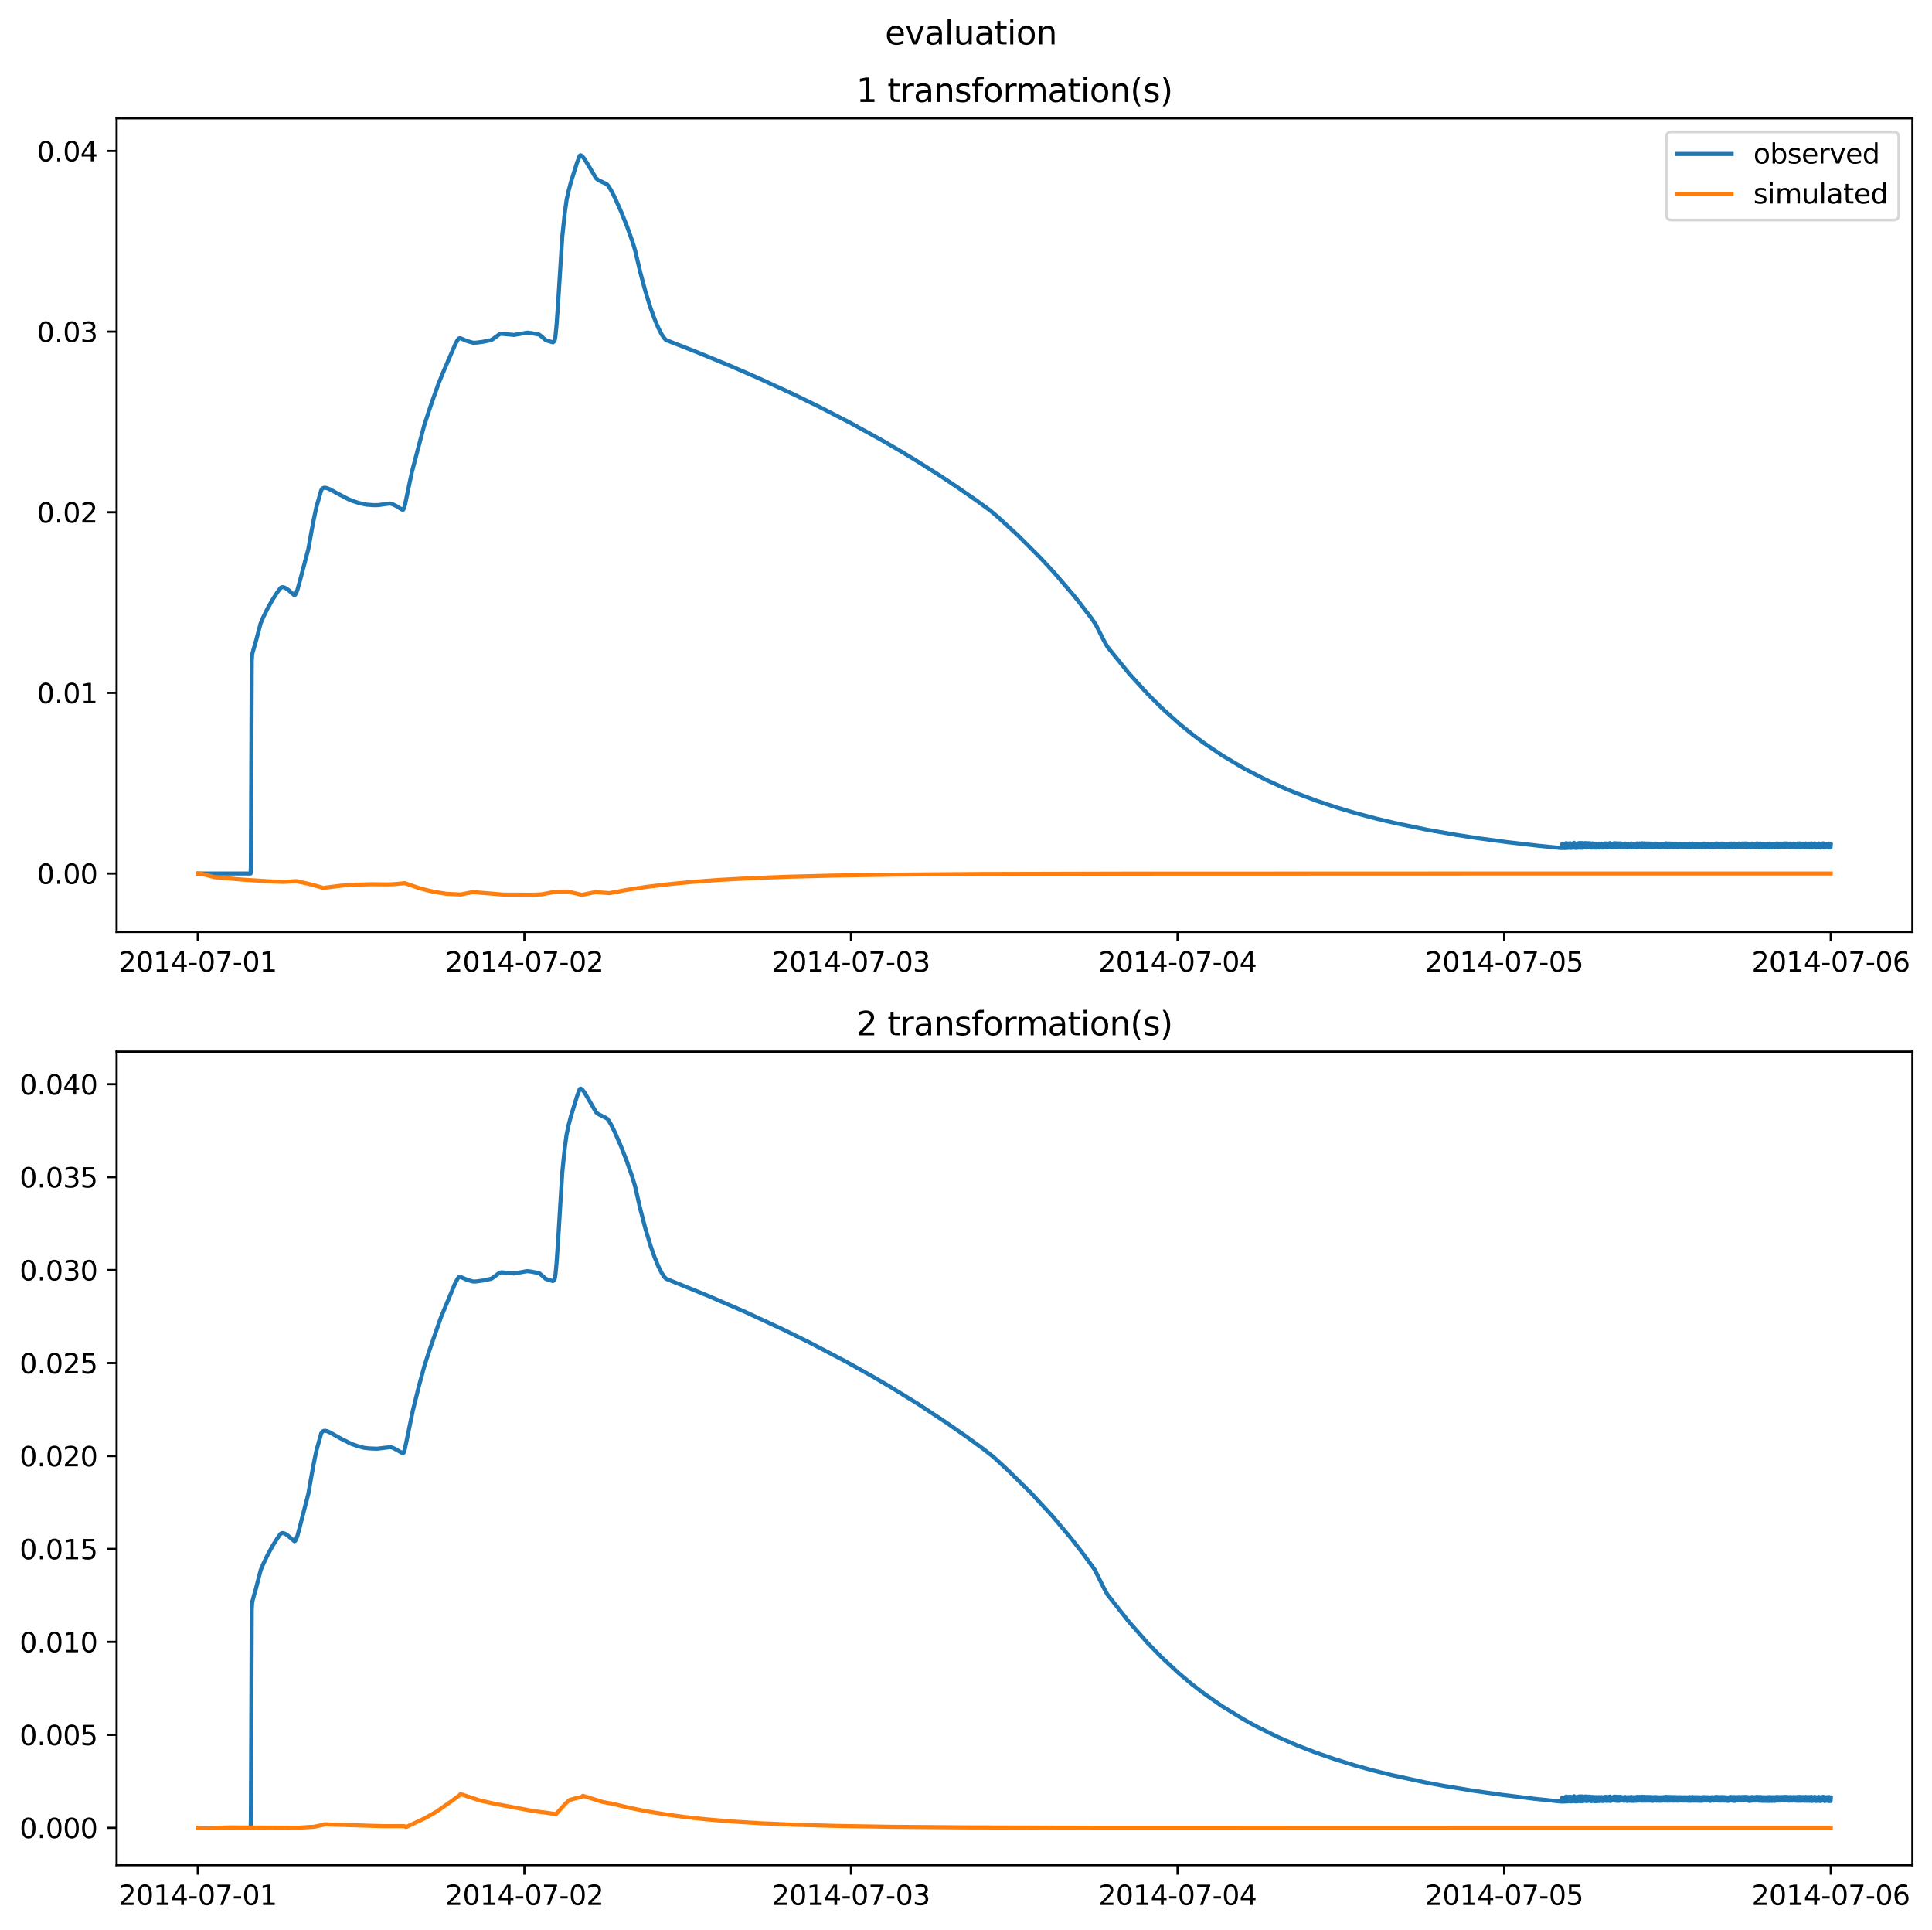 <?xml version="1.0" encoding="utf-8" standalone="no"?>
<!DOCTYPE svg PUBLIC "-//W3C//DTD SVG 1.1//EN"
  "http://www.w3.org/Graphics/SVG/1.1/DTD/svg11.dtd">
<svg xmlns:xlink="http://www.w3.org/1999/xlink" width="709.552pt" height="708.798pt" viewBox="0 0 709.552 708.798" xmlns="http://www.w3.org/2000/svg" version="1.1">
 <defs>
  <style type="text/css">*{stroke-linejoin: round; stroke-linecap: butt}</style>
 </defs>
 <g id="figure_1">
  <g id="patch_1">
   <path d="M 0 708.798 
L 709.552 708.798 
L 709.552 0 
L 0 0 
z
" style="fill: #ffffff"/>
  </g>
  <g id="axes_1">
   <g id="patch_2">
    <path d="M 42.828 342.2 
L 702.352 342.2 
L 702.352 43.44 
L 42.828 43.44 
z
" style="fill: #ffffff"/>
   </g>
   <g id="matplotlib.axis_1">
    <g id="xtick_1">
     <g id="line2d_1">
      <defs>
       <path id="md4081b448c" d="M 0 0 
L 0 3.5 
" style="stroke: #000000; stroke-width: 0.8"/>
      </defs>
      <g>
       <use xlink:href="#md4081b448c" x="72.64" y="342.2" style="stroke: #000000; stroke-width: 0.8"/>
      </g>
     </g>
     <g id="text_1">
      <!-- 2014-07-01 -->
      <g transform="translate(43.582 356.798) scale(0.1 -0.1)">
       <defs>
        <path id="DejaVuSans-32" d="M 1228 531 
L 3431 531 
L 3431 0 
L 469 0 
L 469 531 
Q 828 903 1448 1529 
Q 2069 2156 2228 2338 
Q 2531 2678 2651 2914 
Q 2772 3150 2772 3378 
Q 2772 3750 2511 3984 
Q 2250 4219 1831 4219 
Q 1534 4219 1204 4116 
Q 875 4013 500 3803 
L 500 4441 
Q 881 4594 1212 4672 
Q 1544 4750 1819 4750 
Q 2544 4750 2975 4387 
Q 3406 4025 3406 3419 
Q 3406 3131 3298 2873 
Q 3191 2616 2906 2266 
Q 2828 2175 2409 1742 
Q 1991 1309 1228 531 
z
" transform="scale(0.016)"/>
        <path id="DejaVuSans-30" d="M 2034 4250 
Q 1547 4250 1301 3770 
Q 1056 3291 1056 2328 
Q 1056 1369 1301 889 
Q 1547 409 2034 409 
Q 2525 409 2770 889 
Q 3016 1369 3016 2328 
Q 3016 3291 2770 3770 
Q 2525 4250 2034 4250 
z
M 2034 4750 
Q 2819 4750 3233 4129 
Q 3647 3509 3647 2328 
Q 3647 1150 3233 529 
Q 2819 -91 2034 -91 
Q 1250 -91 836 529 
Q 422 1150 422 2328 
Q 422 3509 836 4129 
Q 1250 4750 2034 4750 
z
" transform="scale(0.016)"/>
        <path id="DejaVuSans-31" d="M 794 531 
L 1825 531 
L 1825 4091 
L 703 3866 
L 703 4441 
L 1819 4666 
L 2450 4666 
L 2450 531 
L 3481 531 
L 3481 0 
L 794 0 
L 794 531 
z
" transform="scale(0.016)"/>
        <path id="DejaVuSans-34" d="M 2419 4116 
L 825 1625 
L 2419 1625 
L 2419 4116 
z
M 2253 4666 
L 3047 4666 
L 3047 1625 
L 3713 1625 
L 3713 1100 
L 3047 1100 
L 3047 0 
L 2419 0 
L 2419 1100 
L 313 1100 
L 313 1709 
L 2253 4666 
z
" transform="scale(0.016)"/>
        <path id="DejaVuSans-2d" d="M 313 2009 
L 1997 2009 
L 1997 1497 
L 313 1497 
L 313 2009 
z
" transform="scale(0.016)"/>
        <path id="DejaVuSans-37" d="M 525 4666 
L 3525 4666 
L 3525 4397 
L 1831 0 
L 1172 0 
L 2766 4134 
L 525 4134 
L 525 4666 
z
" transform="scale(0.016)"/>
       </defs>
       <use xlink:href="#DejaVuSans-32"/>
       <use xlink:href="#DejaVuSans-30" x="63.623"/>
       <use xlink:href="#DejaVuSans-31" x="127.246"/>
       <use xlink:href="#DejaVuSans-34" x="190.869"/>
       <use xlink:href="#DejaVuSans-2d" x="254.492"/>
       <use xlink:href="#DejaVuSans-30" x="290.576"/>
       <use xlink:href="#DejaVuSans-37" x="354.199"/>
       <use xlink:href="#DejaVuSans-2d" x="417.822"/>
       <use xlink:href="#DejaVuSans-30" x="453.906"/>
       <use xlink:href="#DejaVuSans-31" x="517.529"/>
      </g>
     </g>
    </g>
    <g id="xtick_2">
     <g id="line2d_2">
      <g>
       <use xlink:href="#md4081b448c" x="192.587" y="342.2" style="stroke: #000000; stroke-width: 0.8"/>
      </g>
     </g>
     <g id="text_2">
      <!-- 2014-07-02 -->
      <g transform="translate(163.529 356.798) scale(0.1 -0.1)">
       <use xlink:href="#DejaVuSans-32"/>
       <use xlink:href="#DejaVuSans-30" x="63.623"/>
       <use xlink:href="#DejaVuSans-31" x="127.246"/>
       <use xlink:href="#DejaVuSans-34" x="190.869"/>
       <use xlink:href="#DejaVuSans-2d" x="254.492"/>
       <use xlink:href="#DejaVuSans-30" x="290.576"/>
       <use xlink:href="#DejaVuSans-37" x="354.199"/>
       <use xlink:href="#DejaVuSans-2d" x="417.822"/>
       <use xlink:href="#DejaVuSans-30" x="453.906"/>
       <use xlink:href="#DejaVuSans-32" x="517.529"/>
      </g>
     </g>
    </g>
    <g id="xtick_3">
     <g id="line2d_3">
      <g>
       <use xlink:href="#md4081b448c" x="312.533" y="342.2" style="stroke: #000000; stroke-width: 0.8"/>
      </g>
     </g>
     <g id="text_3">
      <!-- 2014-07-03 -->
      <g transform="translate(283.475 356.798) scale(0.1 -0.1)">
       <defs>
        <path id="DejaVuSans-33" d="M 2597 2516 
Q 3050 2419 3304 2112 
Q 3559 1806 3559 1356 
Q 3559 666 3084 287 
Q 2609 -91 1734 -91 
Q 1441 -91 1130 -33 
Q 819 25 488 141 
L 488 750 
Q 750 597 1062 519 
Q 1375 441 1716 441 
Q 2309 441 2620 675 
Q 2931 909 2931 1356 
Q 2931 1769 2642 2001 
Q 2353 2234 1838 2234 
L 1294 2234 
L 1294 2753 
L 1863 2753 
Q 2328 2753 2575 2939 
Q 2822 3125 2822 3475 
Q 2822 3834 2567 4026 
Q 2313 4219 1838 4219 
Q 1578 4219 1281 4162 
Q 984 4106 628 3988 
L 628 4550 
Q 988 4650 1302 4700 
Q 1616 4750 1894 4750 
Q 2613 4750 3031 4423 
Q 3450 4097 3450 3541 
Q 3450 3153 3228 2886 
Q 3006 2619 2597 2516 
z
" transform="scale(0.016)"/>
       </defs>
       <use xlink:href="#DejaVuSans-32"/>
       <use xlink:href="#DejaVuSans-30" x="63.623"/>
       <use xlink:href="#DejaVuSans-31" x="127.246"/>
       <use xlink:href="#DejaVuSans-34" x="190.869"/>
       <use xlink:href="#DejaVuSans-2d" x="254.492"/>
       <use xlink:href="#DejaVuSans-30" x="290.576"/>
       <use xlink:href="#DejaVuSans-37" x="354.199"/>
       <use xlink:href="#DejaVuSans-2d" x="417.822"/>
       <use xlink:href="#DejaVuSans-30" x="453.906"/>
       <use xlink:href="#DejaVuSans-33" x="517.529"/>
      </g>
     </g>
    </g>
    <g id="xtick_4">
     <g id="line2d_4">
      <g>
       <use xlink:href="#md4081b448c" x="432.48" y="342.2" style="stroke: #000000; stroke-width: 0.8"/>
      </g>
     </g>
     <g id="text_4">
      <!-- 2014-07-04 -->
      <g transform="translate(403.422 356.798) scale(0.1 -0.1)">
       <use xlink:href="#DejaVuSans-32"/>
       <use xlink:href="#DejaVuSans-30" x="63.623"/>
       <use xlink:href="#DejaVuSans-31" x="127.246"/>
       <use xlink:href="#DejaVuSans-34" x="190.869"/>
       <use xlink:href="#DejaVuSans-2d" x="254.492"/>
       <use xlink:href="#DejaVuSans-30" x="290.576"/>
       <use xlink:href="#DejaVuSans-37" x="354.199"/>
       <use xlink:href="#DejaVuSans-2d" x="417.822"/>
       <use xlink:href="#DejaVuSans-30" x="453.906"/>
       <use xlink:href="#DejaVuSans-34" x="517.529"/>
      </g>
     </g>
    </g>
    <g id="xtick_5">
     <g id="line2d_5">
      <g>
       <use xlink:href="#md4081b448c" x="552.427" y="342.2" style="stroke: #000000; stroke-width: 0.8"/>
      </g>
     </g>
     <g id="text_5">
      <!-- 2014-07-05 -->
      <g transform="translate(523.369 356.798) scale(0.1 -0.1)">
       <defs>
        <path id="DejaVuSans-35" d="M 691 4666 
L 3169 4666 
L 3169 4134 
L 1269 4134 
L 1269 2991 
Q 1406 3038 1543 3061 
Q 1681 3084 1819 3084 
Q 2600 3084 3056 2656 
Q 3513 2228 3513 1497 
Q 3513 744 3044 326 
Q 2575 -91 1722 -91 
Q 1428 -91 1123 -41 
Q 819 9 494 109 
L 494 744 
Q 775 591 1075 516 
Q 1375 441 1709 441 
Q 2250 441 2565 725 
Q 2881 1009 2881 1497 
Q 2881 1984 2565 2268 
Q 2250 2553 1709 2553 
Q 1456 2553 1204 2497 
Q 953 2441 691 2322 
L 691 4666 
z
" transform="scale(0.016)"/>
       </defs>
       <use xlink:href="#DejaVuSans-32"/>
       <use xlink:href="#DejaVuSans-30" x="63.623"/>
       <use xlink:href="#DejaVuSans-31" x="127.246"/>
       <use xlink:href="#DejaVuSans-34" x="190.869"/>
       <use xlink:href="#DejaVuSans-2d" x="254.492"/>
       <use xlink:href="#DejaVuSans-30" x="290.576"/>
       <use xlink:href="#DejaVuSans-37" x="354.199"/>
       <use xlink:href="#DejaVuSans-2d" x="417.822"/>
       <use xlink:href="#DejaVuSans-30" x="453.906"/>
       <use xlink:href="#DejaVuSans-35" x="517.529"/>
      </g>
     </g>
    </g>
    <g id="xtick_6">
     <g id="line2d_6">
      <g>
       <use xlink:href="#md4081b448c" x="672.373" y="342.2" style="stroke: #000000; stroke-width: 0.8"/>
      </g>
     </g>
     <g id="text_6">
      <!-- 2014-07-06 -->
      <g transform="translate(643.316 356.798) scale(0.1 -0.1)">
       <defs>
        <path id="DejaVuSans-36" d="M 2113 2584 
Q 1688 2584 1439 2293 
Q 1191 2003 1191 1497 
Q 1191 994 1439 701 
Q 1688 409 2113 409 
Q 2538 409 2786 701 
Q 3034 994 3034 1497 
Q 3034 2003 2786 2293 
Q 2538 2584 2113 2584 
z
M 3366 4563 
L 3366 3988 
Q 3128 4100 2886 4159 
Q 2644 4219 2406 4219 
Q 1781 4219 1451 3797 
Q 1122 3375 1075 2522 
Q 1259 2794 1537 2939 
Q 1816 3084 2150 3084 
Q 2853 3084 3261 2657 
Q 3669 2231 3669 1497 
Q 3669 778 3244 343 
Q 2819 -91 2113 -91 
Q 1303 -91 875 529 
Q 447 1150 447 2328 
Q 447 3434 972 4092 
Q 1497 4750 2381 4750 
Q 2619 4750 2861 4703 
Q 3103 4656 3366 4563 
z
" transform="scale(0.016)"/>
       </defs>
       <use xlink:href="#DejaVuSans-32"/>
       <use xlink:href="#DejaVuSans-30" x="63.623"/>
       <use xlink:href="#DejaVuSans-31" x="127.246"/>
       <use xlink:href="#DejaVuSans-34" x="190.869"/>
       <use xlink:href="#DejaVuSans-2d" x="254.492"/>
       <use xlink:href="#DejaVuSans-30" x="290.576"/>
       <use xlink:href="#DejaVuSans-37" x="354.199"/>
       <use xlink:href="#DejaVuSans-2d" x="417.822"/>
       <use xlink:href="#DejaVuSans-30" x="453.906"/>
       <use xlink:href="#DejaVuSans-36" x="517.529"/>
      </g>
     </g>
    </g>
   </g>
   <g id="matplotlib.axis_2">
    <g id="ytick_1">
     <g id="line2d_7">
      <defs>
       <path id="mf72a51f9af" d="M 0 0 
L -3.5 0 
" style="stroke: #000000; stroke-width: 0.8"/>
      </defs>
      <g>
       <use xlink:href="#mf72a51f9af" x="42.828" y="320.77" style="stroke: #000000; stroke-width: 0.8"/>
      </g>
     </g>
     <g id="text_7">
      <!-- 0.00 -->
      <g transform="translate(13.562 324.569) scale(0.1 -0.1)">
       <defs>
        <path id="DejaVuSans-2e" d="M 684 794 
L 1344 794 
L 1344 0 
L 684 0 
L 684 794 
z
" transform="scale(0.016)"/>
       </defs>
       <use xlink:href="#DejaVuSans-30"/>
       <use xlink:href="#DejaVuSans-2e" x="63.623"/>
       <use xlink:href="#DejaVuSans-30" x="95.41"/>
       <use xlink:href="#DejaVuSans-30" x="159.033"/>
      </g>
     </g>
    </g>
    <g id="ytick_2">
     <g id="line2d_8">
      <g>
       <use xlink:href="#mf72a51f9af" x="42.828" y="254.439" style="stroke: #000000; stroke-width: 0.8"/>
      </g>
     </g>
     <g id="text_8">
      <!-- 0.01 -->
      <g transform="translate(13.562 258.238) scale(0.1 -0.1)">
       <use xlink:href="#DejaVuSans-30"/>
       <use xlink:href="#DejaVuSans-2e" x="63.623"/>
       <use xlink:href="#DejaVuSans-30" x="95.41"/>
       <use xlink:href="#DejaVuSans-31" x="159.033"/>
      </g>
     </g>
    </g>
    <g id="ytick_3">
     <g id="line2d_9">
      <g>
       <use xlink:href="#mf72a51f9af" x="42.828" y="188.108" style="stroke: #000000; stroke-width: 0.8"/>
      </g>
     </g>
     <g id="text_9">
      <!-- 0.02 -->
      <g transform="translate(13.562 191.907) scale(0.1 -0.1)">
       <use xlink:href="#DejaVuSans-30"/>
       <use xlink:href="#DejaVuSans-2e" x="63.623"/>
       <use xlink:href="#DejaVuSans-30" x="95.41"/>
       <use xlink:href="#DejaVuSans-32" x="159.033"/>
      </g>
     </g>
    </g>
    <g id="ytick_4">
     <g id="line2d_10">
      <g>
       <use xlink:href="#mf72a51f9af" x="42.828" y="121.777" style="stroke: #000000; stroke-width: 0.8"/>
      </g>
     </g>
     <g id="text_10">
      <!-- 0.03 -->
      <g transform="translate(13.562 125.576) scale(0.1 -0.1)">
       <use xlink:href="#DejaVuSans-30"/>
       <use xlink:href="#DejaVuSans-2e" x="63.623"/>
       <use xlink:href="#DejaVuSans-30" x="95.41"/>
       <use xlink:href="#DejaVuSans-33" x="159.033"/>
      </g>
     </g>
    </g>
    <g id="ytick_5">
     <g id="line2d_11">
      <g>
       <use xlink:href="#mf72a51f9af" x="42.828" y="55.446" style="stroke: #000000; stroke-width: 0.8"/>
      </g>
     </g>
     <g id="text_11">
      <!-- 0.04 -->
      <g transform="translate(13.562 59.246) scale(0.1 -0.1)">
       <use xlink:href="#DejaVuSans-30"/>
       <use xlink:href="#DejaVuSans-2e" x="63.623"/>
       <use xlink:href="#DejaVuSans-30" x="95.41"/>
       <use xlink:href="#DejaVuSans-34" x="159.033"/>
      </g>
     </g>
    </g>
   </g>
   <g id="line2d_12">
    <path d="M 72.806 320.77 
L 92.048 320.767 
L 92.131 317.604 
L 92.464 242.672 
L 92.631 240.184 
L 93.047 238.671 
L 93.964 235.519 
L 95.713 228.908 
L 96.629 226.768 
L 98.212 223.542 
L 100.044 220.287 
L 101.96 217.326 
L 103.126 215.814 
L 103.626 215.61 
L 104.209 215.66 
L 104.959 215.988 
L 105.958 216.686 
L 107.374 217.956 
L 108.124 218.538 
L 108.374 218.434 
L 108.707 217.962 
L 109.207 216.665 
L 110.04 213.659 
L 112.206 205.47 
L 113.205 201.762 
L 114.954 192.083 
L 116.121 186.491 
L 117.953 180.065 
L 118.37 179.439 
L 118.786 179.176 
L 119.369 179.102 
L 120.119 179.255 
L 121.285 179.744 
L 123.534 180.996 
L 127.865 183.271 
L 129.448 183.94 
L 131.947 184.745 
L 134.529 185.3 
L 137.278 185.497 
L 138.944 185.478 
L 141.276 185.142 
L 143.275 184.891 
L 144.108 185.12 
L 145.441 185.762 
L 147.523 187.04 
L 147.94 187.236 
L 148.106 187.131 
L 148.356 186.669 
L 148.773 185.242 
L 149.606 181.232 
L 151.272 173.318 
L 155.686 156.58 
L 157.602 150.698 
L 158.602 147.753 
L 160.934 141.192 
L 162.517 137.254 
L 167.265 126.264 
L 168.014 124.91 
L 168.597 124.248 
L 168.93 124.177 
L 169.43 124.329 
L 171.429 125.2 
L 173.762 125.858 
L 174.928 125.827 
L 177.427 125.493 
L 180.175 124.93 
L 180.759 124.672 
L 181.758 123.964 
L 183.507 122.676 
L 184.34 122.583 
L 185.756 122.702 
L 188.755 122.99 
L 190.504 122.692 
L 193.669 122.152 
L 195.335 122.354 
L 198.001 122.857 
L 198.584 123.305 
L 200.5 124.951 
L 203.082 125.711 
L 203.415 125.404 
L 203.748 124.832 
L 203.998 123.385 
L 204.415 119.111 
L 205.081 109.518 
L 206.497 86.92 
L 207.413 78.221 
L 208.08 73.448 
L 208.746 70.338 
L 209.662 66.899 
L 211.911 59.766 
L 212.911 57.182 
L 213.161 57.024 
L 213.494 57.099 
L 213.994 57.538 
L 214.66 58.407 
L 215.91 60.426 
L 218.908 65.454 
L 219.658 66.076 
L 222.49 67.463 
L 222.99 67.759 
L 223.573 68.476 
L 224.489 69.997 
L 225.905 72.792 
L 228.154 77.825 
L 230.237 83.024 
L 232.236 88.603 
L 233.235 91.853 
L 235.068 99.666 
L 236.984 106.823 
L 238.816 112.779 
L 240.399 117.176 
L 241.815 120.498 
L 242.981 122.745 
L 243.98 124.231 
L 244.647 124.882 
L 245.813 125.338 
L 256.392 129.474 
L 268.136 134.313 
L 278.632 138.873 
L 291.543 144.823 
L 300.789 149.335 
L 311.95 155.092 
L 323.112 161.221 
L 330.525 165.521 
L 336.273 168.989 
L 345.769 175.013 
L 351.766 179.01 
L 358.763 183.886 
L 363.677 187.469 
L 366.509 189.875 
L 373.839 196.593 
L 382.086 204.815 
L 387.084 210.197 
L 394.08 218.337 
L 396.329 221.129 
L 400.911 227.109 
L 402.41 229.3 
L 405.242 234.904 
L 406.741 237.556 
L 414.655 247.316 
L 421.568 254.918 
L 426.733 260.047 
L 432.98 265.652 
L 437.894 269.648 
L 442.142 272.83 
L 448.973 277.462 
L 457.136 282.311 
L 464.882 286.316 
L 472.379 289.717 
L 476.71 291.495 
L 483.874 294.169 
L 490.954 296.521 
L 498.034 298.624 
L 505.114 300.508 
L 512.195 302.197 
L 524.106 304.689 
L 535.101 306.611 
L 542.598 307.76 
L 553.759 309.263 
L 565.338 310.6 
L 573.667 311.429 
L 573.751 309.923 
L 573.834 309.963 
L 574.084 311.055 
L 574.334 311.382 
L 574.417 311.419 
L 574.5 309.94 
L 574.584 309.999 
L 574.833 311.115 
L 575 311.375 
L 575.083 311.028 
L 575.167 309.591 
L 575.416 311.019 
L 575.583 311.363 
L 575.75 309.718 
L 575.833 310.385 
L 576.083 311.305 
L 576.166 311.176 
L 576.249 309.705 
L 576.583 311.31 
L 576.666 310.99 
L 576.749 309.668 
L 576.999 311.144 
L 577.082 311.36 
L 577.249 310.005 
L 577.499 311.289 
L 577.582 310.865 
L 577.665 309.738 
L 577.915 311.237 
L 577.999 311.16 
L 578.082 309.477 
L 578.415 311.321 
L 578.498 309.747 
L 578.582 309.946 
L 578.832 311.342 
L 578.915 309.835 
L 578.998 309.913 
L 579.248 311.309 
L 579.331 309.722 
L 579.415 309.946 
L 579.665 311.252 
L 579.748 309.622 
L 579.831 310.146 
L 579.998 311.201 
L 580.081 310.845 
L 580.164 309.537 
L 580.414 311.313 
L 580.581 309.912 
L 580.747 311.135 
L 580.831 311.025 
L 580.914 309.549 
L 581.164 311.324 
L 581.247 309.949 
L 581.331 309.991 
L 581.497 311.208 
L 581.664 309.747 
L 581.83 311.115 
L 581.914 310.842 
L 581.997 309.588 
L 582.247 311.144 
L 582.33 309.585 
L 582.58 311.233 
L 582.663 309.7 
L 582.913 311.144 
L 582.996 309.622 
L 583.246 311.165 
L 583.33 309.65 
L 583.58 311.022 
L 583.663 309.627 
L 583.829 311.112 
L 583.913 310.852 
L 583.996 309.64 
L 584.163 311.176 
L 584.329 309.892 
L 584.496 311.284 
L 584.579 309.981 
L 584.662 310.107 
L 584.829 311.13 
L 584.912 309.704 
L 585.079 311.123 
L 585.245 309.888 
L 585.412 311.249 
L 585.495 309.854 
L 585.579 310.312 
L 585.662 311.034 
L 585.745 310.747 
L 585.829 309.795 
L 585.995 311.275 
L 586.078 309.983 
L 586.162 310.23 
L 586.245 310.995 
L 586.328 310.736 
L 586.412 309.803 
L 586.578 311.257 
L 586.661 309.895 
L 586.828 311.105 
L 586.995 310.085 
L 587.161 311.036 
L 587.245 309.771 
L 587.411 311.248 
L 587.494 309.916 
L 587.661 311.141 
L 587.828 310.086 
L 587.911 310.942 
L 587.994 310.872 
L 588.078 309.818 
L 588.244 311.131 
L 588.327 309.79 
L 588.494 311.243 
L 588.577 309.945 
L 588.744 311.199 
L 588.827 310.112 
L 588.91 310.319 
L 588.994 311.163 
L 589.16 310.126 
L 589.244 311.038 
L 589.41 309.693 
L 589.577 311.031 
L 589.66 309.774 
L 589.827 311.138 
L 589.91 309.802 
L 590.077 311.195 
L 590.16 309.715 
L 590.327 311.165 
L 590.493 310.221 
L 590.576 311.131 
L 590.743 309.913 
L 590.826 310.947 
L 590.91 310.712 
L 590.993 309.691 
L 591.159 311.036 
L 591.243 309.597 
L 591.409 311.213 
L 591.493 309.752 
L 591.659 311.153 
L 591.743 309.88 
L 591.826 310.151 
L 591.909 311.084 
L 592.076 310.024 
L 592.159 311.006 
L 592.326 309.913 
L 592.409 310.938 
L 592.492 310.747 
L 592.576 309.767 
L 592.742 310.909 
L 592.825 309.615 
L 592.992 311.06 
L 593.075 309.666 
L 593.242 311.034 
L 593.325 309.644 
L 593.492 311.119 
L 593.575 309.715 
L 593.742 311.132 
L 593.825 309.734 
L 593.992 311.141 
L 594.075 309.707 
L 594.241 311.142 
L 594.325 309.703 
L 594.491 311.141 
L 594.575 309.719 
L 594.741 311.127 
L 594.825 309.763 
L 594.991 311.034 
L 595.074 309.693 
L 595.241 310.951 
L 595.324 309.741 
L 595.491 310.833 
L 595.574 309.807 
L 595.658 310.9 
L 595.741 310.767 
L 595.824 309.833 
L 595.907 310.979 
L 595.991 310.599 
L 596.074 309.939 
L 596.157 311.066 
L 596.241 310.117 
L 596.324 310.193 
L 596.407 311.149 
L 596.49 309.928 
L 596.657 311.112 
L 596.74 309.761 
L 596.907 310.928 
L 596.99 309.776 
L 597.074 310.845 
L 597.157 310.674 
L 597.24 309.958 
L 597.323 311.072 
L 597.49 310.15 
L 597.573 311.188 
L 597.657 309.976 
L 597.74 310.371 
L 597.823 311.138 
L 597.907 309.804 
L 598.073 310.939 
L 598.156 309.858 
L 598.24 310.988 
L 598.406 310.101 
L 598.49 311.118 
L 598.573 309.9 
L 598.739 311.054 
L 598.823 309.851 
L 598.906 310.914 
L 598.989 310.651 
L 599.073 309.721 
L 599.156 310.972 
L 599.323 310.166 
L 599.406 311.188 
L 599.489 309.995 
L 599.656 311.063 
L 599.739 309.812 
L 599.822 310.88 
L 599.989 310.136 
L 600.072 311.182 
L 600.156 310.007 
L 600.322 310.943 
L 600.405 309.853 
L 600.489 311.007 
L 600.655 310.012 
L 600.739 311.132 
L 600.822 309.982 
L 600.905 310.25 
L 600.988 311.143 
L 601.072 309.741 
L 601.238 311.01 
L 601.322 309.689 
L 601.488 310.81 
L 601.572 309.734 
L 601.655 310.986 
L 601.821 309.917 
L 601.905 311.053 
L 601.988 309.913 
L 602.155 310.965 
L 602.238 309.717 
L 602.321 310.9 
L 602.405 310.645 
L 602.488 309.758 
L 602.571 311.013 
L 602.738 310.037 
L 602.821 311.107 
L 602.904 309.839 
L 603.071 310.936 
L 603.154 309.642 
L 603.237 310.77 
L 603.321 310.523 
L 603.404 309.921 
L 603.487 311.108 
L 603.571 309.991 
L 603.654 310.236 
L 603.737 311.047 
L 603.821 309.699 
L 603.987 310.833 
L 604.07 309.813 
L 604.154 311.073 
L 604.32 310.12 
L 604.404 311.116 
L 604.487 309.768 
L 604.654 310.974 
L 604.737 309.724 
L 604.82 310.925 
L 604.987 309.974 
L 605.07 311.086 
L 605.153 309.833 
L 605.32 310.985 
L 605.403 309.735 
L 605.486 310.93 
L 605.653 310.12 
L 605.736 311.078 
L 605.82 309.763 
L 605.903 310.66 
L 605.986 310.634 
L 606.07 309.845 
L 606.153 311.075 
L 606.236 309.985 
L 606.403 310.966 
L 606.486 309.755 
L 606.569 310.916 
L 606.736 310.185 
L 606.819 311.144 
L 606.903 309.847 
L 606.986 310.74 
L 607.069 310.682 
L 607.152 309.903 
L 607.236 311.125 
L 607.319 310.057 
L 607.486 310.995 
L 607.569 309.789 
L 607.652 310.96 
L 607.819 310.221 
L 607.902 311.025 
L 607.985 309.755 
L 608.069 310.864 
L 608.235 310.061 
L 608.319 311.08 
L 608.402 309.821 
L 608.485 310.752 
L 608.568 310.444 
L 608.652 310.038 
L 608.735 311.073 
L 608.818 309.824 
L 608.902 310.761 
L 608.985 310.461 
L 609.068 310.06 
L 609.152 311.096 
L 609.235 309.877 
L 609.318 310.868 
L 609.485 310.095 
L 609.568 311.128 
L 609.651 309.915 
L 609.735 310.902 
L 609.901 310.133 
L 609.984 311.079 
L 610.068 309.848 
L 610.151 310.908 
L 610.318 310.117 
L 610.401 311.077 
L 610.484 309.854 
L 610.568 310.921 
L 610.734 310.14 
L 610.817 310.939 
L 610.901 309.818 
L 610.984 311.022 
L 611.067 310.296 
L 611.151 310.385 
L 611.234 310.861 
L 611.317 309.929 
L 611.401 311.09 
L 611.484 309.915 
L 611.65 310.877 
L 611.734 309.678 
L 611.817 310.948 
L 611.984 310.065 
L 612.067 311.084 
L 612.15 309.734 
L 612.233 310.68 
L 612.317 310.656 
L 612.4 309.874 
L 612.483 311.123 
L 612.567 309.939 
L 612.733 310.949 
L 612.817 309.744 
L 612.9 311.012 
L 613.066 310.062 
L 613.15 311.095 
L 613.233 309.745 
L 613.4 310.803 
L 613.483 309.851 
L 613.566 311.024 
L 613.65 309.784 
L 613.816 310.903 
L 613.899 309.818 
L 613.983 311.053 
L 614.066 309.936 
L 614.233 311.026 
L 614.316 309.777 
L 614.399 310.977 
L 614.482 310.07 
L 614.566 310.193 
L 614.649 311.112 
L 614.732 309.816 
L 614.816 310.923 
L 614.982 310.065 
L 615.066 311.046 
L 615.149 309.783 
L 615.232 310.907 
L 615.399 310.069 
L 615.482 311.056 
L 615.565 309.8 
L 615.649 310.926 
L 615.815 310.096 
L 615.899 311.082 
L 615.982 309.833 
L 616.065 310.956 
L 616.232 310.131 
L 616.315 311.114 
L 616.398 309.871 
L 616.482 310.98 
L 616.648 310.097 
L 616.731 311.026 
L 616.815 309.806 
L 616.898 310.983 
L 617.065 310.113 
L 617.148 311.045 
L 617.231 309.831 
L 617.315 310.96 
L 617.398 310.113 
L 617.481 310.277 
L 617.564 310.99 
L 617.648 309.877 
L 617.731 311.053 
L 617.814 310.01 
L 617.981 310.842 
L 618.064 309.917 
L 618.148 311.056 
L 618.231 309.864 
L 618.397 310.69 
L 618.481 310.037 
L 618.564 311.075 
L 618.647 309.851 
L 618.731 310.864 
L 618.814 310.291 
L 618.897 310.337 
L 618.98 310.905 
L 619.064 309.84 
L 619.147 311.051 
L 619.23 310.009 
L 619.314 310.714 
L 619.397 310.612 
L 619.48 310.033 
L 619.564 311.087 
L 619.647 309.881 
L 619.73 310.936 
L 619.897 310.068 
L 619.98 311.11 
L 620.063 309.87 
L 620.147 310.936 
L 620.313 310.082 
L 620.397 311.127 
L 620.48 309.772 
L 620.563 310.723 
L 620.646 310.631 
L 620.73 309.803 
L 620.813 311.136 
L 620.896 310.045 
L 620.98 310.369 
L 621.063 310.728 
L 621.146 309.92 
L 621.229 311.11 
L 621.313 309.875 
L 621.479 310.822 
L 621.563 309.734 
L 621.646 311.017 
L 621.729 310.051 
L 621.896 310.7 
L 621.979 309.887 
L 622.062 311.1 
L 622.146 309.881 
L 622.312 310.614 
L 622.396 309.816 
L 622.479 311.058 
L 622.562 309.947 
L 622.646 310.802 
L 622.729 310.558 
L 622.812 309.956 
L 622.895 311.087 
L 622.979 309.819 
L 623.062 310.714 
L 623.145 310.538 
L 623.229 309.945 
L 623.312 311.086 
L 623.395 309.826 
L 623.478 310.725 
L 623.562 310.554 
L 623.645 309.966 
L 623.728 311.108 
L 623.812 309.853 
L 623.895 310.752 
L 623.978 310.584 
L 624.062 309.999 
L 624.145 311.138 
L 624.228 309.888 
L 624.311 310.784 
L 624.395 310.671 
L 624.478 309.965 
L 624.561 311.12 
L 624.645 309.879 
L 624.728 310.783 
L 624.811 310.582 
L 624.895 310.011 
L 624.978 311.159 
L 625.061 309.923 
L 625.144 310.813 
L 625.311 310.182 
L 625.394 311.073 
L 625.478 309.796 
L 625.561 310.92 
L 625.727 310.138 
L 625.811 310.917 
L 625.894 309.769 
L 625.977 311.041 
L 626.144 310.292 
L 626.227 311.002 
L 626.311 309.837 
L 626.394 311.029 
L 626.477 310.108 
L 626.644 310.658 
L 626.727 309.924 
L 626.81 311.058 
L 626.894 309.86 
L 626.977 310.792 
L 627.144 310.225 
L 627.227 310.953 
L 627.31 309.826 
L 627.393 311.036 
L 627.477 310.078 
L 627.643 310.701 
L 627.727 309.979 
L 627.81 311.112 
L 627.893 309.927 
L 627.976 310.9 
L 628.143 309.95 
L 628.226 311.167 
L 628.31 309.893 
L 628.393 310.655 
L 628.476 310.428 
L 628.56 310.049 
L 628.643 311.016 
L 628.726 309.82 
L 628.809 310.943 
L 628.893 310.211 
L 628.976 310.45 
L 629.059 310.844 
L 629.143 309.895 
L 629.226 311.105 
L 629.309 310 
L 629.393 310.861 
L 629.559 309.849 
L 629.642 311.018 
L 629.726 309.847 
L 629.809 310.853 
L 629.976 310.281 
L 630.059 311.003 
L 630.142 309.729 
L 630.225 310.909 
L 630.309 310.105 
L 630.475 310.873 
L 630.559 309.728 
L 630.642 310.992 
L 630.725 310.063 
L 630.892 310.732 
L 630.975 309.796 
L 631.058 311.061 
L 631.142 309.991 
L 631.225 310.876 
L 631.392 309.879 
L 631.475 311.067 
L 631.558 309.831 
L 631.642 310.656 
L 631.725 310.484 
L 631.808 310.129 
L 631.891 311.093 
L 631.975 309.797 
L 632.058 310.804 
L 632.225 310.017 
L 632.308 311.047 
L 632.391 309.773 
L 632.474 310.792 
L 632.641 310.021 
L 632.724 311.056 
L 632.808 309.788 
L 632.891 310.809 
L 632.974 310.545 
L 633.058 310.006 
L 633.141 311.079 
L 633.224 309.817 
L 633.307 310.836 
L 633.391 310.574 
L 633.474 309.943 
L 633.557 311.087 
L 633.641 309.852 
L 633.724 310.862 
L 633.807 310.564 
L 633.891 309.94 
L 633.974 311.091 
L 634.057 309.862 
L 634.14 310.876 
L 634.224 310.582 
L 634.307 309.962 
L 634.39 311.143 
L 634.474 309.921 
L 634.557 310.87 
L 634.64 310.584 
L 634.723 309.969 
L 634.807 311.155 
L 634.89 309.947 
L 634.973 310.785 
L 635.057 310.606 
L 635.14 309.995 
L 635.223 310.998 
L 635.307 309.771 
L 635.39 310.829 
L 635.473 310.514 
L 635.556 310.132 
L 635.64 310.935 
L 635.723 309.749 
L 635.806 310.987 
L 635.973 310.255 
L 636.056 310.848 
L 636.14 309.787 
L 636.223 311.095 
L 636.306 310.259 
L 636.389 310.425 
L 636.473 310.702 
L 636.556 309.849 
L 636.639 311.156 
L 636.723 310.103 
L 636.806 310.199 
L 636.889 311.003 
L 636.972 309.751 
L 637.056 311.002 
L 637.222 309.884 
L 637.306 311.18 
L 637.389 309.961 
L 637.472 310.683 
L 637.556 310.51 
L 637.639 309.949 
L 637.722 311.004 
L 637.805 309.816 
L 637.889 310.868 
L 637.972 310.189 
L 638.055 310.294 
L 638.139 310.854 
L 638.222 309.825 
L 638.305 311.027 
L 638.389 309.928 
L 638.555 310.956 
L 638.638 309.739 
L 638.722 311.013 
L 638.888 310.065 
L 638.972 310.967 
L 639.055 309.828 
L 639.138 311.003 
L 639.221 310.195 
L 639.305 310.244 
L 639.388 310.832 
L 639.471 309.822 
L 639.555 311.055 
L 639.638 310.078 
L 639.721 310.303 
L 639.805 310.941 
L 639.888 309.738 
L 639.971 310.994 
L 640.138 310.053 
L 640.221 311.011 
L 640.304 309.765 
L 640.388 310.842 
L 640.554 310.171 
L 640.638 310.964 
L 640.721 309.749 
L 640.804 310.966 
L 640.971 310.073 
L 641.054 310.97 
L 641.137 309.715 
L 641.221 310.911 
L 641.387 309.912 
L 641.47 310.987 
L 641.554 309.765 
L 641.637 310.856 
L 641.804 309.899 
L 641.887 311.013 
L 641.97 309.791 
L 642.054 310.824 
L 642.22 309.877 
L 642.303 311.181 
L 642.387 310.037 
L 642.553 310.68 
L 642.637 309.915 
L 642.72 311.14 
L 642.803 310.024 
L 642.97 310.72 
L 643.053 309.883 
L 643.136 311.121 
L 643.22 310.014 
L 643.386 310.861 
L 643.47 309.757 
L 643.553 311.049 
L 643.636 310.154 
L 643.719 310.329 
L 643.803 310.957 
L 643.886 309.812 
L 643.969 311.047 
L 644.136 310.053 
L 644.219 311.027 
L 644.303 309.835 
L 644.386 310.942 
L 644.552 309.897 
L 644.636 311.068 
L 644.719 309.878 
L 644.802 310.753 
L 644.886 310.711 
L 644.969 309.741 
L 645.052 311.048 
L 645.136 310.047 
L 645.302 310.847 
L 645.385 309.714 
L 645.469 310.996 
L 645.552 310.254 
L 645.635 310.349 
L 645.719 311.036 
L 645.802 309.787 
L 645.885 310.916 
L 645.968 310.564 
L 646.052 309.926 
L 646.135 311.129 
L 646.218 309.931 
L 646.385 310.863 
L 646.468 309.731 
L 646.552 311.021 
L 646.718 310.096 
L 646.801 311.091 
L 646.885 309.835 
L 646.968 310.745 
L 647.051 310.733 
L 647.135 309.868 
L 647.218 311.168 
L 647.301 310.127 
L 647.385 310.329 
L 647.468 311.042 
L 647.551 309.816 
L 647.634 310.986 
L 647.801 310.019 
L 647.884 311.149 
L 647.968 309.943 
L 648.134 310.909 
L 648.217 309.856 
L 648.301 311.132 
L 648.467 310.118 
L 648.551 311.129 
L 648.634 309.894 
L 648.717 310.854 
L 648.801 310.572 
L 648.884 309.874 
L 648.967 311.2 
L 649.134 310.092 
L 649.217 311.021 
L 649.3 309.8 
L 649.384 310.963 
L 649.467 310.582 
L 649.55 309.91 
L 649.634 311.195 
L 649.717 310.144 
L 649.8 310.499 
L 649.883 310.661 
L 649.967 309.755 
L 650.05 311.14 
L 650.217 309.939 
L 650.3 311.098 
L 650.383 309.892 
L 650.466 310.8 
L 650.55 310.522 
L 650.633 309.848 
L 650.716 311.202 
L 650.8 310.204 
L 650.883 310.245 
L 650.966 311.014 
L 651.05 309.832 
L 651.133 310.939 
L 651.299 309.984 
L 651.383 311.108 
L 651.466 309.896 
L 651.549 310.785 
L 651.633 310.488 
L 651.716 309.848 
L 651.799 311.175 
L 651.883 310.152 
L 652.049 310.715 
L 652.132 309.832 
L 652.216 311.034 
L 652.299 310.042 
L 652.382 310.34 
L 652.466 310.965 
L 652.549 309.718 
L 652.632 310.938 
L 652.715 310.67 
L 652.799 309.813 
L 652.882 311.062 
L 652.965 310.098 
L 653.132 310.637 
L 653.215 309.787 
L 653.299 311.048 
L 653.382 310.089 
L 653.465 310.364 
L 653.548 310.714 
L 653.632 309.795 
L 653.715 311.058 
L 653.798 310.104 
L 653.882 310.381 
L 653.965 310.806 
L 654.048 309.778 
L 654.132 310.982 
L 654.215 310.077 
L 654.298 310.382 
L 654.381 310.808 
L 654.465 309.785 
L 654.548 311.012 
L 654.631 310.165 
L 654.715 310.399 
L 654.798 310.827 
L 654.881 309.808 
L 654.964 311.034 
L 655.131 310.223 
L 655.214 310.903 
L 655.298 309.703 
L 655.381 310.946 
L 655.464 310.64 
L 655.548 309.812 
L 655.631 311.06 
L 655.714 310.109 
L 655.881 310.717 
L 655.964 309.713 
L 656.047 310.974 
L 656.214 310.198 
L 656.297 310.896 
L 656.381 309.71 
L 656.464 310.88 
L 656.63 310.041 
L 656.714 311.054 
L 656.797 309.873 
L 656.88 310.638 
L 656.964 310.528 
L 657.047 309.94 
L 657.13 311.114 
L 657.213 310.033 
L 657.297 310.375 
L 657.38 310.838 
L 657.463 309.753 
L 657.547 310.988 
L 657.713 310.239 
L 657.797 311.014 
L 657.88 309.826 
L 657.963 310.842 
L 658.13 309.873 
L 658.213 311.075 
L 658.296 310.008 
L 658.38 310.365 
L 658.463 310.842 
L 658.546 309.77 
L 658.63 311.012 
L 658.796 309.99 
L 658.879 311.04 
L 658.963 309.883 
L 659.129 310.65 
L 659.213 309.796 
L 659.296 311.087 
L 659.379 310.177 
L 659.462 310.194 
L 659.546 310.998 
L 659.629 309.829 
L 659.712 310.862 
L 659.879 309.928 
L 659.962 311.135 
L 660.046 310.085 
L 660.212 310.859 
L 660.295 309.698 
L 660.379 310.91 
L 660.545 309.893 
L 660.629 311.116 
L 660.712 310.075 
L 660.879 310.796 
L 660.962 309.711 
L 661.045 310.926 
L 661.212 309.921 
L 661.295 311.143 
L 661.378 310.04 
L 661.462 310.366 
L 661.545 310.876 
L 661.628 309.798 
L 661.711 310.998 
L 661.878 309.779 
L 661.961 311.066 
L 662.045 310.085 
L 662.211 310.964 
L 662.295 309.801 
L 662.378 310.831 
L 662.461 310.653 
L 662.544 309.793 
L 662.628 311.102 
L 662.794 309.987 
L 662.878 311.117 
L 662.961 310.006 
L 663.128 310.849 
L 663.211 309.723 
L 663.294 310.979 
L 663.377 310.564 
L 663.461 309.813 
L 663.544 311.136 
L 663.711 310.149 
L 663.794 311.097 
L 663.877 309.932 
L 664.044 310.836 
L 664.127 309.786 
L 664.21 311.035 
L 664.377 309.769 
L 664.46 311.148 
L 664.627 310.058 
L 664.71 311.148 
L 664.793 310.046 
L 664.96 310.907 
L 665.043 309.774 
L 665.127 310.854 
L 665.21 310.738 
L 665.293 309.702 
L 665.377 310.981 
L 665.543 309.945 
L 665.626 311.2 
L 665.793 309.992 
L 665.876 311.113 
L 665.96 310.023 
L 666.126 310.911 
L 666.209 309.79 
L 666.293 310.865 
L 666.376 310.725 
L 666.459 309.7 
L 666.543 310.99 
L 666.709 309.777 
L 666.793 311.174 
L 666.959 309.89 
L 667.042 311.209 
L 667.209 310.161 
L 667.292 311.141 
L 667.376 310.007 
L 667.542 311.013 
L 667.626 309.859 
L 667.709 310.884 
L 667.792 310.722 
L 667.875 309.711 
L 667.959 311.011 
L 668.042 310.641 
L 668.125 309.77 
L 668.209 311.148 
L 668.375 309.959 
L 668.458 311.216 
L 668.625 310.051 
L 668.708 311.22 
L 668.792 310.104 
L 668.958 311.018 
L 669.042 309.879 
L 669.208 310.866 
L 669.291 309.776 
L 669.375 310.935 
L 669.458 310.688 
L 669.541 309.685 
L 669.625 310.974 
L 669.708 310.595 
L 669.791 309.729 
L 669.875 311.109 
L 670.041 309.908 
L 670.124 311.214 
L 670.291 310.071 
L 670.374 311.179 
L 670.458 310.125 
L 670.541 310.234 
L 670.624 311.041 
L 670.707 309.872 
L 670.874 310.913 
L 670.957 309.833 
L 671.041 310.91 
L 671.124 310.779 
L 671.207 309.836 
L 671.291 311.155 
L 671.457 309.857 
L 671.54 311.217 
L 671.707 309.762 
L 671.79 311.179 
L 671.957 309.892 
L 672.04 311.224 
L 672.207 309.879 
L 672.29 311.219 
L 672.373 310.184 
L 672.373 310.184 
" clip-path="url(#p42258fd6bc)" style="fill: none; stroke: #1f77b4; stroke-width: 1.5; stroke-linecap: square"/>
   </g>
   <g id="line2d_13">
    <path d="M 72.806 320.77 
L 73.973 320.855 
L 78.804 322.115 
L 88.3 322.946 
L 99.045 323.656 
L 104.209 323.844 
L 108.874 323.559 
L 115.038 324.966 
L 118.703 326.057 
L 125.033 325.251 
L 130.697 324.85 
L 136.445 324.7 
L 142.192 324.76 
L 144.358 324.7 
L 148.689 324.306 
L 153.354 325.923 
L 156.686 326.856 
L 159.601 327.521 
L 164.016 328.219 
L 169.18 328.46 
L 173.678 327.573 
L 185.007 328.515 
L 191.087 328.533 
L 196.002 328.554 
L 199.084 328.394 
L 203.998 327.432 
L 208.663 327.387 
L 213.661 328.601 
L 218.658 327.599 
L 223.823 327.963 
L 230.153 326.782 
L 237.067 325.722 
L 244.813 324.762 
L 253.559 323.906 
L 263.638 323.149 
L 275.383 322.498 
L 289.377 321.952 
L 306.619 321.512 
L 328.943 321.177 
L 360.262 320.946 
L 411.739 320.814 
L 541.681 320.771 
L 672.373 320.77 
L 672.373 320.77 
" clip-path="url(#p42258fd6bc)" style="fill: none; stroke: #ff7f0e; stroke-width: 1.5; stroke-linecap: square"/>
   </g>
   <g id="patch_3">
    <path d="M 42.828 342.2 
L 42.828 43.44 
" style="fill: none; stroke: #000000; stroke-width: 0.8; stroke-linejoin: miter; stroke-linecap: square"/>
   </g>
   <g id="patch_4">
    <path d="M 702.352 342.2 
L 702.352 43.44 
" style="fill: none; stroke: #000000; stroke-width: 0.8; stroke-linejoin: miter; stroke-linecap: square"/>
   </g>
   <g id="patch_5">
    <path d="M 42.828 342.2 
L 702.352 342.2 
" style="fill: none; stroke: #000000; stroke-width: 0.8; stroke-linejoin: miter; stroke-linecap: square"/>
   </g>
   <g id="patch_6">
    <path d="M 42.828 43.44 
L 702.352 43.44 
" style="fill: none; stroke: #000000; stroke-width: 0.8; stroke-linejoin: miter; stroke-linecap: square"/>
   </g>
   <g id="text_12">
    <!-- 1 transformation(s) -->
    <g transform="translate(314.475 37.44) scale(0.12 -0.12)">
     <defs>
      <path id="DejaVuSans-20" transform="scale(0.016)"/>
      <path id="DejaVuSans-74" d="M 1172 4494 
L 1172 3500 
L 2356 3500 
L 2356 3053 
L 1172 3053 
L 1172 1153 
Q 1172 725 1289 603 
Q 1406 481 1766 481 
L 2356 481 
L 2356 0 
L 1766 0 
Q 1100 0 847 248 
Q 594 497 594 1153 
L 594 3053 
L 172 3053 
L 172 3500 
L 594 3500 
L 594 4494 
L 1172 4494 
z
" transform="scale(0.016)"/>
      <path id="DejaVuSans-72" d="M 2631 2963 
Q 2534 3019 2420 3045 
Q 2306 3072 2169 3072 
Q 1681 3072 1420 2755 
Q 1159 2438 1159 1844 
L 1159 0 
L 581 0 
L 581 3500 
L 1159 3500 
L 1159 2956 
Q 1341 3275 1631 3429 
Q 1922 3584 2338 3584 
Q 2397 3584 2469 3576 
Q 2541 3569 2628 3553 
L 2631 2963 
z
" transform="scale(0.016)"/>
      <path id="DejaVuSans-61" d="M 2194 1759 
Q 1497 1759 1228 1600 
Q 959 1441 959 1056 
Q 959 750 1161 570 
Q 1363 391 1709 391 
Q 2188 391 2477 730 
Q 2766 1069 2766 1631 
L 2766 1759 
L 2194 1759 
z
M 3341 1997 
L 3341 0 
L 2766 0 
L 2766 531 
Q 2569 213 2275 61 
Q 1981 -91 1556 -91 
Q 1019 -91 701 211 
Q 384 513 384 1019 
Q 384 1609 779 1909 
Q 1175 2209 1959 2209 
L 2766 2209 
L 2766 2266 
Q 2766 2663 2505 2880 
Q 2244 3097 1772 3097 
Q 1472 3097 1187 3025 
Q 903 2953 641 2809 
L 641 3341 
Q 956 3463 1253 3523 
Q 1550 3584 1831 3584 
Q 2591 3584 2966 3190 
Q 3341 2797 3341 1997 
z
" transform="scale(0.016)"/>
      <path id="DejaVuSans-6e" d="M 3513 2113 
L 3513 0 
L 2938 0 
L 2938 2094 
Q 2938 2591 2744 2837 
Q 2550 3084 2163 3084 
Q 1697 3084 1428 2787 
Q 1159 2491 1159 1978 
L 1159 0 
L 581 0 
L 581 3500 
L 1159 3500 
L 1159 2956 
Q 1366 3272 1645 3428 
Q 1925 3584 2291 3584 
Q 2894 3584 3203 3211 
Q 3513 2838 3513 2113 
z
" transform="scale(0.016)"/>
      <path id="DejaVuSans-73" d="M 2834 3397 
L 2834 2853 
Q 2591 2978 2328 3040 
Q 2066 3103 1784 3103 
Q 1356 3103 1142 2972 
Q 928 2841 928 2578 
Q 928 2378 1081 2264 
Q 1234 2150 1697 2047 
L 1894 2003 
Q 2506 1872 2764 1633 
Q 3022 1394 3022 966 
Q 3022 478 2636 193 
Q 2250 -91 1575 -91 
Q 1294 -91 989 -36 
Q 684 19 347 128 
L 347 722 
Q 666 556 975 473 
Q 1284 391 1588 391 
Q 1994 391 2212 530 
Q 2431 669 2431 922 
Q 2431 1156 2273 1281 
Q 2116 1406 1581 1522 
L 1381 1569 
Q 847 1681 609 1914 
Q 372 2147 372 2553 
Q 372 3047 722 3315 
Q 1072 3584 1716 3584 
Q 2034 3584 2315 3537 
Q 2597 3491 2834 3397 
z
" transform="scale(0.016)"/>
      <path id="DejaVuSans-66" d="M 2375 4863 
L 2375 4384 
L 1825 4384 
Q 1516 4384 1395 4259 
Q 1275 4134 1275 3809 
L 1275 3500 
L 2222 3500 
L 2222 3053 
L 1275 3053 
L 1275 0 
L 697 0 
L 697 3053 
L 147 3053 
L 147 3500 
L 697 3500 
L 697 3744 
Q 697 4328 969 4595 
Q 1241 4863 1831 4863 
L 2375 4863 
z
" transform="scale(0.016)"/>
      <path id="DejaVuSans-6f" d="M 1959 3097 
Q 1497 3097 1228 2736 
Q 959 2375 959 1747 
Q 959 1119 1226 758 
Q 1494 397 1959 397 
Q 2419 397 2687 759 
Q 2956 1122 2956 1747 
Q 2956 2369 2687 2733 
Q 2419 3097 1959 3097 
z
M 1959 3584 
Q 2709 3584 3137 3096 
Q 3566 2609 3566 1747 
Q 3566 888 3137 398 
Q 2709 -91 1959 -91 
Q 1206 -91 779 398 
Q 353 888 353 1747 
Q 353 2609 779 3096 
Q 1206 3584 1959 3584 
z
" transform="scale(0.016)"/>
      <path id="DejaVuSans-6d" d="M 3328 2828 
Q 3544 3216 3844 3400 
Q 4144 3584 4550 3584 
Q 5097 3584 5394 3201 
Q 5691 2819 5691 2113 
L 5691 0 
L 5113 0 
L 5113 2094 
Q 5113 2597 4934 2840 
Q 4756 3084 4391 3084 
Q 3944 3084 3684 2787 
Q 3425 2491 3425 1978 
L 3425 0 
L 2847 0 
L 2847 2094 
Q 2847 2600 2669 2842 
Q 2491 3084 2119 3084 
Q 1678 3084 1418 2786 
Q 1159 2488 1159 1978 
L 1159 0 
L 581 0 
L 581 3500 
L 1159 3500 
L 1159 2956 
Q 1356 3278 1631 3431 
Q 1906 3584 2284 3584 
Q 2666 3584 2933 3390 
Q 3200 3197 3328 2828 
z
" transform="scale(0.016)"/>
      <path id="DejaVuSans-69" d="M 603 3500 
L 1178 3500 
L 1178 0 
L 603 0 
L 603 3500 
z
M 603 4863 
L 1178 4863 
L 1178 4134 
L 603 4134 
L 603 4863 
z
" transform="scale(0.016)"/>
      <path id="DejaVuSans-28" d="M 1984 4856 
Q 1566 4138 1362 3434 
Q 1159 2731 1159 2009 
Q 1159 1288 1364 580 
Q 1569 -128 1984 -844 
L 1484 -844 
Q 1016 -109 783 600 
Q 550 1309 550 2009 
Q 550 2706 781 3412 
Q 1013 4119 1484 4856 
L 1984 4856 
z
" transform="scale(0.016)"/>
      <path id="DejaVuSans-29" d="M 513 4856 
L 1013 4856 
Q 1481 4119 1714 3412 
Q 1947 2706 1947 2009 
Q 1947 1309 1714 600 
Q 1481 -109 1013 -844 
L 513 -844 
Q 928 -128 1133 580 
Q 1338 1288 1338 2009 
Q 1338 2731 1133 3434 
Q 928 4138 513 4856 
z
" transform="scale(0.016)"/>
     </defs>
     <use xlink:href="#DejaVuSans-31"/>
     <use xlink:href="#DejaVuSans-20" x="63.623"/>
     <use xlink:href="#DejaVuSans-74" x="95.41"/>
     <use xlink:href="#DejaVuSans-72" x="134.619"/>
     <use xlink:href="#DejaVuSans-61" x="175.732"/>
     <use xlink:href="#DejaVuSans-6e" x="237.012"/>
     <use xlink:href="#DejaVuSans-73" x="300.391"/>
     <use xlink:href="#DejaVuSans-66" x="352.49"/>
     <use xlink:href="#DejaVuSans-6f" x="387.695"/>
     <use xlink:href="#DejaVuSans-72" x="448.877"/>
     <use xlink:href="#DejaVuSans-6d" x="488.24"/>
     <use xlink:href="#DejaVuSans-61" x="585.652"/>
     <use xlink:href="#DejaVuSans-74" x="646.932"/>
     <use xlink:href="#DejaVuSans-69" x="686.141"/>
     <use xlink:href="#DejaVuSans-6f" x="713.924"/>
     <use xlink:href="#DejaVuSans-6e" x="775.105"/>
     <use xlink:href="#DejaVuSans-28" x="838.484"/>
     <use xlink:href="#DejaVuSans-73" x="877.498"/>
     <use xlink:href="#DejaVuSans-29" x="929.598"/>
    </g>
   </g>
   <g id="legend_1">
    <g id="patch_7">
     <path d="M 613.958 80.796 
L 695.352 80.796 
Q 697.352 80.796 697.352 78.796 
L 697.352 50.44 
Q 697.352 48.44 695.352 48.44 
L 613.958 48.44 
Q 611.958 48.44 611.958 50.44 
L 611.958 78.796 
Q 611.958 80.796 613.958 80.796 
z
" style="fill: #ffffff; opacity: 0.8; stroke: #cccccc; stroke-linejoin: miter"/>
    </g>
    <g id="line2d_14">
     <path d="M 615.958 56.538 
L 625.958 56.538 
L 635.958 56.538 
" style="fill: none; stroke: #1f77b4; stroke-width: 1.5; stroke-linecap: square"/>
    </g>
    <g id="text_13">
     <!-- observed -->
     <g transform="translate(643.958 60.038) scale(0.1 -0.1)">
      <defs>
       <path id="DejaVuSans-62" d="M 3116 1747 
Q 3116 2381 2855 2742 
Q 2594 3103 2138 3103 
Q 1681 3103 1420 2742 
Q 1159 2381 1159 1747 
Q 1159 1113 1420 752 
Q 1681 391 2138 391 
Q 2594 391 2855 752 
Q 3116 1113 3116 1747 
z
M 1159 2969 
Q 1341 3281 1617 3432 
Q 1894 3584 2278 3584 
Q 2916 3584 3314 3078 
Q 3713 2572 3713 1747 
Q 3713 922 3314 415 
Q 2916 -91 2278 -91 
Q 1894 -91 1617 61 
Q 1341 213 1159 525 
L 1159 0 
L 581 0 
L 581 4863 
L 1159 4863 
L 1159 2969 
z
" transform="scale(0.016)"/>
       <path id="DejaVuSans-65" d="M 3597 1894 
L 3597 1613 
L 953 1613 
Q 991 1019 1311 708 
Q 1631 397 2203 397 
Q 2534 397 2845 478 
Q 3156 559 3463 722 
L 3463 178 
Q 3153 47 2828 -22 
Q 2503 -91 2169 -91 
Q 1331 -91 842 396 
Q 353 884 353 1716 
Q 353 2575 817 3079 
Q 1281 3584 2069 3584 
Q 2775 3584 3186 3129 
Q 3597 2675 3597 1894 
z
M 3022 2063 
Q 3016 2534 2758 2815 
Q 2500 3097 2075 3097 
Q 1594 3097 1305 2825 
Q 1016 2553 972 2059 
L 3022 2063 
z
" transform="scale(0.016)"/>
       <path id="DejaVuSans-76" d="M 191 3500 
L 800 3500 
L 1894 563 
L 2988 3500 
L 3597 3500 
L 2284 0 
L 1503 0 
L 191 3500 
z
" transform="scale(0.016)"/>
       <path id="DejaVuSans-64" d="M 2906 2969 
L 2906 4863 
L 3481 4863 
L 3481 0 
L 2906 0 
L 2906 525 
Q 2725 213 2448 61 
Q 2172 -91 1784 -91 
Q 1150 -91 751 415 
Q 353 922 353 1747 
Q 353 2572 751 3078 
Q 1150 3584 1784 3584 
Q 2172 3584 2448 3432 
Q 2725 3281 2906 2969 
z
M 947 1747 
Q 947 1113 1208 752 
Q 1469 391 1925 391 
Q 2381 391 2643 752 
Q 2906 1113 2906 1747 
Q 2906 2381 2643 2742 
Q 2381 3103 1925 3103 
Q 1469 3103 1208 2742 
Q 947 2381 947 1747 
z
" transform="scale(0.016)"/>
      </defs>
      <use xlink:href="#DejaVuSans-6f"/>
      <use xlink:href="#DejaVuSans-62" x="61.182"/>
      <use xlink:href="#DejaVuSans-73" x="124.658"/>
      <use xlink:href="#DejaVuSans-65" x="176.758"/>
      <use xlink:href="#DejaVuSans-72" x="238.281"/>
      <use xlink:href="#DejaVuSans-76" x="279.395"/>
      <use xlink:href="#DejaVuSans-65" x="338.574"/>
      <use xlink:href="#DejaVuSans-64" x="400.098"/>
     </g>
    </g>
    <g id="line2d_15">
     <path d="M 615.958 71.217 
L 625.958 71.217 
L 635.958 71.217 
" style="fill: none; stroke: #ff7f0e; stroke-width: 1.5; stroke-linecap: square"/>
    </g>
    <g id="text_14">
     <!-- simulated -->
     <g transform="translate(643.958 74.717) scale(0.1 -0.1)">
      <defs>
       <path id="DejaVuSans-75" d="M 544 1381 
L 544 3500 
L 1119 3500 
L 1119 1403 
Q 1119 906 1312 657 
Q 1506 409 1894 409 
Q 2359 409 2629 706 
Q 2900 1003 2900 1516 
L 2900 3500 
L 3475 3500 
L 3475 0 
L 2900 0 
L 2900 538 
Q 2691 219 2414 64 
Q 2138 -91 1772 -91 
Q 1169 -91 856 284 
Q 544 659 544 1381 
z
M 1991 3584 
L 1991 3584 
z
" transform="scale(0.016)"/>
       <path id="DejaVuSans-6c" d="M 603 4863 
L 1178 4863 
L 1178 0 
L 603 0 
L 603 4863 
z
" transform="scale(0.016)"/>
      </defs>
      <use xlink:href="#DejaVuSans-73"/>
      <use xlink:href="#DejaVuSans-69" x="52.1"/>
      <use xlink:href="#DejaVuSans-6d" x="79.883"/>
      <use xlink:href="#DejaVuSans-75" x="177.295"/>
      <use xlink:href="#DejaVuSans-6c" x="240.674"/>
      <use xlink:href="#DejaVuSans-61" x="268.457"/>
      <use xlink:href="#DejaVuSans-74" x="329.736"/>
      <use xlink:href="#DejaVuSans-65" x="368.945"/>
      <use xlink:href="#DejaVuSans-64" x="430.469"/>
     </g>
    </g>
   </g>
  </g>
  <g id="axes_2">
   <g id="patch_8">
    <path d="M 42.828 684.92 
L 702.352 684.92 
L 702.352 386.16 
L 42.828 386.16 
z
" style="fill: #ffffff"/>
   </g>
   <g id="matplotlib.axis_3">
    <g id="xtick_7">
     <g id="line2d_16">
      <g>
       <use xlink:href="#md4081b448c" x="72.64" y="684.92" style="stroke: #000000; stroke-width: 0.8"/>
      </g>
     </g>
     <g id="text_15">
      <!-- 2014-07-01 -->
      <g transform="translate(43.582 699.518) scale(0.1 -0.1)">
       <use xlink:href="#DejaVuSans-32"/>
       <use xlink:href="#DejaVuSans-30" x="63.623"/>
       <use xlink:href="#DejaVuSans-31" x="127.246"/>
       <use xlink:href="#DejaVuSans-34" x="190.869"/>
       <use xlink:href="#DejaVuSans-2d" x="254.492"/>
       <use xlink:href="#DejaVuSans-30" x="290.576"/>
       <use xlink:href="#DejaVuSans-37" x="354.199"/>
       <use xlink:href="#DejaVuSans-2d" x="417.822"/>
       <use xlink:href="#DejaVuSans-30" x="453.906"/>
       <use xlink:href="#DejaVuSans-31" x="517.529"/>
      </g>
     </g>
    </g>
    <g id="xtick_8">
     <g id="line2d_17">
      <g>
       <use xlink:href="#md4081b448c" x="192.587" y="684.92" style="stroke: #000000; stroke-width: 0.8"/>
      </g>
     </g>
     <g id="text_16">
      <!-- 2014-07-02 -->
      <g transform="translate(163.529 699.518) scale(0.1 -0.1)">
       <use xlink:href="#DejaVuSans-32"/>
       <use xlink:href="#DejaVuSans-30" x="63.623"/>
       <use xlink:href="#DejaVuSans-31" x="127.246"/>
       <use xlink:href="#DejaVuSans-34" x="190.869"/>
       <use xlink:href="#DejaVuSans-2d" x="254.492"/>
       <use xlink:href="#DejaVuSans-30" x="290.576"/>
       <use xlink:href="#DejaVuSans-37" x="354.199"/>
       <use xlink:href="#DejaVuSans-2d" x="417.822"/>
       <use xlink:href="#DejaVuSans-30" x="453.906"/>
       <use xlink:href="#DejaVuSans-32" x="517.529"/>
      </g>
     </g>
    </g>
    <g id="xtick_9">
     <g id="line2d_18">
      <g>
       <use xlink:href="#md4081b448c" x="312.533" y="684.92" style="stroke: #000000; stroke-width: 0.8"/>
      </g>
     </g>
     <g id="text_17">
      <!-- 2014-07-03 -->
      <g transform="translate(283.475 699.518) scale(0.1 -0.1)">
       <use xlink:href="#DejaVuSans-32"/>
       <use xlink:href="#DejaVuSans-30" x="63.623"/>
       <use xlink:href="#DejaVuSans-31" x="127.246"/>
       <use xlink:href="#DejaVuSans-34" x="190.869"/>
       <use xlink:href="#DejaVuSans-2d" x="254.492"/>
       <use xlink:href="#DejaVuSans-30" x="290.576"/>
       <use xlink:href="#DejaVuSans-37" x="354.199"/>
       <use xlink:href="#DejaVuSans-2d" x="417.822"/>
       <use xlink:href="#DejaVuSans-30" x="453.906"/>
       <use xlink:href="#DejaVuSans-33" x="517.529"/>
      </g>
     </g>
    </g>
    <g id="xtick_10">
     <g id="line2d_19">
      <g>
       <use xlink:href="#md4081b448c" x="432.48" y="684.92" style="stroke: #000000; stroke-width: 0.8"/>
      </g>
     </g>
     <g id="text_18">
      <!-- 2014-07-04 -->
      <g transform="translate(403.422 699.518) scale(0.1 -0.1)">
       <use xlink:href="#DejaVuSans-32"/>
       <use xlink:href="#DejaVuSans-30" x="63.623"/>
       <use xlink:href="#DejaVuSans-31" x="127.246"/>
       <use xlink:href="#DejaVuSans-34" x="190.869"/>
       <use xlink:href="#DejaVuSans-2d" x="254.492"/>
       <use xlink:href="#DejaVuSans-30" x="290.576"/>
       <use xlink:href="#DejaVuSans-37" x="354.199"/>
       <use xlink:href="#DejaVuSans-2d" x="417.822"/>
       <use xlink:href="#DejaVuSans-30" x="453.906"/>
       <use xlink:href="#DejaVuSans-34" x="517.529"/>
      </g>
     </g>
    </g>
    <g id="xtick_11">
     <g id="line2d_20">
      <g>
       <use xlink:href="#md4081b448c" x="552.427" y="684.92" style="stroke: #000000; stroke-width: 0.8"/>
      </g>
     </g>
     <g id="text_19">
      <!-- 2014-07-05 -->
      <g transform="translate(523.369 699.518) scale(0.1 -0.1)">
       <use xlink:href="#DejaVuSans-32"/>
       <use xlink:href="#DejaVuSans-30" x="63.623"/>
       <use xlink:href="#DejaVuSans-31" x="127.246"/>
       <use xlink:href="#DejaVuSans-34" x="190.869"/>
       <use xlink:href="#DejaVuSans-2d" x="254.492"/>
       <use xlink:href="#DejaVuSans-30" x="290.576"/>
       <use xlink:href="#DejaVuSans-37" x="354.199"/>
       <use xlink:href="#DejaVuSans-2d" x="417.822"/>
       <use xlink:href="#DejaVuSans-30" x="453.906"/>
       <use xlink:href="#DejaVuSans-35" x="517.529"/>
      </g>
     </g>
    </g>
    <g id="xtick_12">
     <g id="line2d_21">
      <g>
       <use xlink:href="#md4081b448c" x="672.373" y="684.92" style="stroke: #000000; stroke-width: 0.8"/>
      </g>
     </g>
     <g id="text_20">
      <!-- 2014-07-06 -->
      <g transform="translate(643.316 699.518) scale(0.1 -0.1)">
       <use xlink:href="#DejaVuSans-32"/>
       <use xlink:href="#DejaVuSans-30" x="63.623"/>
       <use xlink:href="#DejaVuSans-31" x="127.246"/>
       <use xlink:href="#DejaVuSans-34" x="190.869"/>
       <use xlink:href="#DejaVuSans-2d" x="254.492"/>
       <use xlink:href="#DejaVuSans-30" x="290.576"/>
       <use xlink:href="#DejaVuSans-37" x="354.199"/>
       <use xlink:href="#DejaVuSans-2d" x="417.822"/>
       <use xlink:href="#DejaVuSans-30" x="453.906"/>
       <use xlink:href="#DejaVuSans-36" x="517.529"/>
      </g>
     </g>
    </g>
   </g>
   <g id="matplotlib.axis_4">
    <g id="ytick_6">
     <g id="line2d_22">
      <g>
       <use xlink:href="#mf72a51f9af" x="42.828" y="671.179" style="stroke: #000000; stroke-width: 0.8"/>
      </g>
     </g>
     <g id="text_21">
      <!-- 0.000 -->
      <g transform="translate(7.2 674.978) scale(0.1 -0.1)">
       <use xlink:href="#DejaVuSans-30"/>
       <use xlink:href="#DejaVuSans-2e" x="63.623"/>
       <use xlink:href="#DejaVuSans-30" x="95.41"/>
       <use xlink:href="#DejaVuSans-30" x="159.033"/>
       <use xlink:href="#DejaVuSans-30" x="222.656"/>
      </g>
     </g>
    </g>
    <g id="ytick_7">
     <g id="line2d_23">
      <g>
       <use xlink:href="#mf72a51f9af" x="42.828" y="637.047" style="stroke: #000000; stroke-width: 0.8"/>
      </g>
     </g>
     <g id="text_22">
      <!-- 0.005 -->
      <g transform="translate(7.2 640.846) scale(0.1 -0.1)">
       <use xlink:href="#DejaVuSans-30"/>
       <use xlink:href="#DejaVuSans-2e" x="63.623"/>
       <use xlink:href="#DejaVuSans-30" x="95.41"/>
       <use xlink:href="#DejaVuSans-30" x="159.033"/>
       <use xlink:href="#DejaVuSans-35" x="222.656"/>
      </g>
     </g>
    </g>
    <g id="ytick_8">
     <g id="line2d_24">
      <g>
       <use xlink:href="#mf72a51f9af" x="42.828" y="602.914" style="stroke: #000000; stroke-width: 0.8"/>
      </g>
     </g>
     <g id="text_23">
      <!-- 0.010 -->
      <g transform="translate(7.2 606.714) scale(0.1 -0.1)">
       <use xlink:href="#DejaVuSans-30"/>
       <use xlink:href="#DejaVuSans-2e" x="63.623"/>
       <use xlink:href="#DejaVuSans-30" x="95.41"/>
       <use xlink:href="#DejaVuSans-31" x="159.033"/>
       <use xlink:href="#DejaVuSans-30" x="222.656"/>
      </g>
     </g>
    </g>
    <g id="ytick_9">
     <g id="line2d_25">
      <g>
       <use xlink:href="#mf72a51f9af" x="42.828" y="568.782" style="stroke: #000000; stroke-width: 0.8"/>
      </g>
     </g>
     <g id="text_24">
      <!-- 0.015 -->
      <g transform="translate(7.2 572.581) scale(0.1 -0.1)">
       <use xlink:href="#DejaVuSans-30"/>
       <use xlink:href="#DejaVuSans-2e" x="63.623"/>
       <use xlink:href="#DejaVuSans-30" x="95.41"/>
       <use xlink:href="#DejaVuSans-31" x="159.033"/>
       <use xlink:href="#DejaVuSans-35" x="222.656"/>
      </g>
     </g>
    </g>
    <g id="ytick_10">
     <g id="line2d_26">
      <g>
       <use xlink:href="#mf72a51f9af" x="42.828" y="534.65" style="stroke: #000000; stroke-width: 0.8"/>
      </g>
     </g>
     <g id="text_25">
      <!-- 0.020 -->
      <g transform="translate(7.2 538.449) scale(0.1 -0.1)">
       <use xlink:href="#DejaVuSans-30"/>
       <use xlink:href="#DejaVuSans-2e" x="63.623"/>
       <use xlink:href="#DejaVuSans-30" x="95.41"/>
       <use xlink:href="#DejaVuSans-32" x="159.033"/>
       <use xlink:href="#DejaVuSans-30" x="222.656"/>
      </g>
     </g>
    </g>
    <g id="ytick_11">
     <g id="line2d_27">
      <g>
       <use xlink:href="#mf72a51f9af" x="42.828" y="500.517" style="stroke: #000000; stroke-width: 0.8"/>
      </g>
     </g>
     <g id="text_26">
      <!-- 0.025 -->
      <g transform="translate(7.2 504.317) scale(0.1 -0.1)">
       <use xlink:href="#DejaVuSans-30"/>
       <use xlink:href="#DejaVuSans-2e" x="63.623"/>
       <use xlink:href="#DejaVuSans-30" x="95.41"/>
       <use xlink:href="#DejaVuSans-32" x="159.033"/>
       <use xlink:href="#DejaVuSans-35" x="222.656"/>
      </g>
     </g>
    </g>
    <g id="ytick_12">
     <g id="line2d_28">
      <g>
       <use xlink:href="#mf72a51f9af" x="42.828" y="466.385" style="stroke: #000000; stroke-width: 0.8"/>
      </g>
     </g>
     <g id="text_27">
      <!-- 0.030 -->
      <g transform="translate(7.2 470.184) scale(0.1 -0.1)">
       <use xlink:href="#DejaVuSans-30"/>
       <use xlink:href="#DejaVuSans-2e" x="63.623"/>
       <use xlink:href="#DejaVuSans-30" x="95.41"/>
       <use xlink:href="#DejaVuSans-33" x="159.033"/>
       <use xlink:href="#DejaVuSans-30" x="222.656"/>
      </g>
     </g>
    </g>
    <g id="ytick_13">
     <g id="line2d_29">
      <g>
       <use xlink:href="#mf72a51f9af" x="42.828" y="432.253" style="stroke: #000000; stroke-width: 0.8"/>
      </g>
     </g>
     <g id="text_28">
      <!-- 0.035 -->
      <g transform="translate(7.2 436.052) scale(0.1 -0.1)">
       <use xlink:href="#DejaVuSans-30"/>
       <use xlink:href="#DejaVuSans-2e" x="63.623"/>
       <use xlink:href="#DejaVuSans-30" x="95.41"/>
       <use xlink:href="#DejaVuSans-33" x="159.033"/>
       <use xlink:href="#DejaVuSans-35" x="222.656"/>
      </g>
     </g>
    </g>
    <g id="ytick_14">
     <g id="line2d_30">
      <g>
       <use xlink:href="#mf72a51f9af" x="42.828" y="398.12" style="stroke: #000000; stroke-width: 0.8"/>
      </g>
     </g>
     <g id="text_29">
      <!-- 0.040 -->
      <g transform="translate(7.2 401.92) scale(0.1 -0.1)">
       <use xlink:href="#DejaVuSans-30"/>
       <use xlink:href="#DejaVuSans-2e" x="63.623"/>
       <use xlink:href="#DejaVuSans-30" x="95.41"/>
       <use xlink:href="#DejaVuSans-34" x="159.033"/>
       <use xlink:href="#DejaVuSans-30" x="222.656"/>
      </g>
     </g>
    </g>
   </g>
   <g id="line2d_31">
    <path d="M 72.806 671.179 
L 92.048 671.176 
L 92.131 667.921 
L 92.464 590.804 
L 92.631 588.244 
L 93.047 586.687 
L 93.964 583.443 
L 95.713 576.639 
L 96.629 574.437 
L 98.212 571.116 
L 100.044 567.767 
L 101.877 564.846 
L 103.043 563.231 
L 103.46 562.99 
L 103.959 562.953 
L 104.626 563.164 
L 105.542 563.735 
L 106.791 564.8 
L 108.124 565.967 
L 108.374 565.86 
L 108.707 565.375 
L 109.207 564.039 
L 110.04 560.945 
L 112.206 552.518 
L 113.205 548.702 
L 114.954 538.741 
L 116.121 532.985 
L 117.953 526.372 
L 118.37 525.728 
L 118.786 525.457 
L 119.369 525.381 
L 120.119 525.539 
L 121.285 526.042 
L 123.451 527.278 
L 125.283 528.307 
L 129.031 530.198 
L 131.197 530.956 
L 133.613 531.626 
L 135.445 531.847 
L 138.444 531.982 
L 140.193 531.776 
L 143.442 531.368 
L 144.358 531.68 
L 145.691 532.38 
L 148.023 533.719 
L 148.273 533.368 
L 148.606 532.374 
L 149.189 529.728 
L 151.605 518.034 
L 153.854 508.976 
L 155.853 501.638 
L 157.769 495.677 
L 161.934 483.752 
L 167.098 471.351 
L 168.097 469.495 
L 168.597 468.928 
L 168.93 468.855 
L 169.43 469.012 
L 171.429 469.907 
L 173.762 470.585 
L 174.928 470.553 
L 177.427 470.21 
L 180.175 469.63 
L 180.759 469.365 
L 181.758 468.636 
L 183.507 467.31 
L 184.257 467.215 
L 185.59 467.315 
L 188.755 467.633 
L 190.421 467.344 
L 193.586 466.767 
L 195.085 466.938 
L 198.001 467.496 
L 198.584 467.957 
L 200.5 469.652 
L 203.082 470.434 
L 203.415 470.118 
L 203.748 469.53 
L 203.998 468.04 
L 204.415 463.641 
L 205.081 453.769 
L 206.497 430.512 
L 207.413 421.559 
L 208.08 416.647 
L 208.746 413.447 
L 209.662 409.907 
L 211.911 402.567 
L 212.911 399.907 
L 213.161 399.744 
L 213.494 399.821 
L 213.994 400.273 
L 214.66 401.167 
L 215.91 403.245 
L 218.908 408.42 
L 219.658 409.06 
L 222.49 410.487 
L 222.99 410.792 
L 223.573 411.53 
L 224.489 413.095 
L 225.905 415.972 
L 228.154 421.151 
L 230.237 426.502 
L 232.236 432.244 
L 233.235 435.588 
L 235.068 443.629 
L 236.984 450.995 
L 238.816 457.124 
L 240.399 461.65 
L 241.815 465.069 
L 242.981 467.382 
L 243.98 468.91 
L 244.647 469.58 
L 245.73 470.017 
L 259.973 475.795 
L 273.634 481.714 
L 287.295 488.043 
L 297.373 493.004 
L 310.617 499.944 
L 320.613 505.532 
L 326.86 509.191 
L 337.189 515.554 
L 347.601 522.411 
L 354.931 527.525 
L 360.762 531.785 
L 364.76 534.893 
L 370.008 539.703 
L 378.837 548.416 
L 386.584 556.812 
L 393.247 564.724 
L 397.745 570.489 
L 402.16 576.56 
L 402.827 577.928 
L 405.409 583.139 
L 406.741 585.54 
L 414.655 595.584 
L 421.568 603.407 
L 426.733 608.687 
L 432.98 614.455 
L 437.894 618.567 
L 442.142 621.842 
L 448.973 626.609 
L 457.052 631.551 
L 461.467 633.972 
L 469.13 637.758 
L 476.377 640.914 
L 483.457 643.65 
L 490.454 646.062 
L 497.451 648.22 
L 504.365 650.131 
L 511.362 651.869 
L 523.19 654.45 
L 530.353 655.792 
L 541.265 657.589 
L 552.26 659.143 
L 563.505 660.509 
L 573.667 661.566 
L 573.751 660.016 
L 573.834 660.057 
L 574.084 661.181 
L 574.334 661.518 
L 574.417 661.556 
L 574.5 660.034 
L 574.584 660.094 
L 574.833 661.243 
L 575 661.511 
L 575.083 661.154 
L 575.167 659.675 
L 575.416 661.144 
L 575.583 661.498 
L 575.75 659.805 
L 575.833 660.491 
L 576.083 661.439 
L 576.166 661.306 
L 576.249 659.792 
L 576.583 661.444 
L 576.666 661.114 
L 576.749 659.754 
L 576.999 661.273 
L 577.082 661.495 
L 577.249 660.101 
L 577.499 661.422 
L 577.582 660.986 
L 577.665 659.826 
L 577.915 661.369 
L 577.999 661.29 
L 578.082 659.558 
L 578.415 661.455 
L 578.498 659.835 
L 578.582 660.04 
L 578.832 661.477 
L 578.915 659.926 
L 578.998 660.006 
L 579.248 661.442 
L 579.331 659.809 
L 579.415 660.04 
L 579.665 661.384 
L 579.748 659.706 
L 579.831 660.246 
L 579.998 661.331 
L 580.081 660.965 
L 580.164 659.619 
L 580.414 661.447 
L 580.581 660.005 
L 580.747 661.264 
L 580.831 661.15 
L 580.914 659.632 
L 581.164 661.458 
L 581.247 660.043 
L 581.331 660.086 
L 581.497 661.338 
L 581.664 659.835 
L 581.83 661.243 
L 581.914 660.962 
L 581.997 659.671 
L 582.247 661.272 
L 582.33 659.668 
L 582.58 661.365 
L 582.663 659.787 
L 582.913 661.273 
L 582.996 659.706 
L 583.246 661.295 
L 583.33 659.735 
L 583.58 661.147 
L 583.663 659.712 
L 583.829 661.24 
L 583.913 660.972 
L 583.996 659.725 
L 584.163 661.306 
L 584.329 659.984 
L 584.496 661.417 
L 584.579 660.076 
L 584.662 660.206 
L 584.829 661.258 
L 584.912 659.79 
L 585.079 661.251 
L 585.245 659.98 
L 585.412 661.381 
L 585.495 659.945 
L 585.579 660.416 
L 585.662 661.159 
L 585.745 660.864 
L 585.829 659.885 
L 585.995 661.408 
L 586.078 660.078 
L 586.162 660.333 
L 586.245 661.119 
L 586.328 660.853 
L 586.412 659.892 
L 586.578 661.389 
L 586.661 659.988 
L 586.828 661.233 
L 586.995 660.183 
L 587.161 661.162 
L 587.245 659.86 
L 587.411 661.38 
L 587.494 660.009 
L 587.661 661.27 
L 587.828 660.184 
L 587.911 661.065 
L 587.994 660.992 
L 588.078 659.908 
L 588.244 661.259 
L 588.327 659.879 
L 588.494 661.374 
L 588.577 660.039 
L 588.744 661.329 
L 588.827 660.211 
L 588.91 660.424 
L 588.994 661.292 
L 589.16 660.225 
L 589.244 661.164 
L 589.41 659.779 
L 589.577 661.157 
L 589.66 659.863 
L 589.827 661.266 
L 589.91 659.892 
L 590.077 661.325 
L 590.16 659.803 
L 590.327 661.294 
L 590.493 660.323 
L 590.576 661.259 
L 590.743 660.006 
L 590.826 661.07 
L 590.91 660.828 
L 590.993 659.778 
L 591.159 661.162 
L 591.243 659.681 
L 591.409 661.344 
L 591.493 659.84 
L 591.659 661.283 
L 591.743 659.972 
L 591.826 660.251 
L 591.909 661.211 
L 592.076 660.12 
L 592.159 661.13 
L 592.326 660.006 
L 592.409 661.061 
L 592.492 660.865 
L 592.576 659.856 
L 592.742 661.031 
L 592.825 659.7 
L 592.992 661.186 
L 593.075 659.752 
L 593.242 661.16 
L 593.325 659.729 
L 593.492 661.247 
L 593.575 659.802 
L 593.742 661.261 
L 593.825 659.821 
L 593.992 661.27 
L 594.075 659.794 
L 594.241 661.271 
L 594.325 659.79 
L 594.491 661.27 
L 594.575 659.806 
L 594.741 661.255 
L 594.825 659.851 
L 594.991 661.159 
L 595.074 659.779 
L 595.241 661.074 
L 595.324 659.829 
L 595.491 660.952 
L 595.574 659.897 
L 595.658 661.022 
L 595.741 660.885 
L 595.824 659.924 
L 595.907 661.103 
L 595.991 660.712 
L 596.074 660.033 
L 596.157 661.193 
L 596.241 660.216 
L 596.324 660.294 
L 596.407 661.277 
L 596.49 660.021 
L 596.657 661.24 
L 596.74 659.849 
L 596.907 661.051 
L 596.99 659.865 
L 597.074 660.965 
L 597.157 660.789 
L 597.24 660.052 
L 597.323 661.198 
L 597.49 660.25 
L 597.573 661.318 
L 597.657 660.071 
L 597.74 660.477 
L 597.823 661.267 
L 597.907 659.894 
L 598.073 661.062 
L 598.156 659.949 
L 598.24 661.112 
L 598.406 660.199 
L 598.49 661.246 
L 598.573 659.993 
L 598.739 661.18 
L 598.823 659.943 
L 598.906 661.036 
L 598.989 660.765 
L 599.073 659.809 
L 599.156 661.096 
L 599.323 660.267 
L 599.406 661.318 
L 599.489 660.09 
L 599.656 661.189 
L 599.739 659.902 
L 599.822 661.001 
L 599.989 660.236 
L 600.072 661.312 
L 600.156 660.103 
L 600.322 661.066 
L 600.405 659.944 
L 600.489 661.132 
L 600.655 660.107 
L 600.739 661.26 
L 600.822 660.077 
L 600.905 660.353 
L 600.988 661.272 
L 601.072 659.829 
L 601.238 661.135 
L 601.322 659.775 
L 601.488 660.929 
L 601.572 659.821 
L 601.655 661.111 
L 601.821 660.01 
L 601.905 661.179 
L 601.988 660.005 
L 602.155 661.088 
L 602.238 659.804 
L 602.321 661.022 
L 602.405 660.759 
L 602.488 659.847 
L 602.571 661.138 
L 602.738 660.133 
L 602.821 661.235 
L 602.904 659.929 
L 603.071 661.059 
L 603.154 659.727 
L 603.237 660.888 
L 603.321 660.633 
L 603.404 660.014 
L 603.487 661.236 
L 603.571 660.087 
L 603.654 660.338 
L 603.737 661.173 
L 603.821 659.786 
L 603.987 660.953 
L 604.07 659.903 
L 604.154 661.199 
L 604.32 660.219 
L 604.404 661.244 
L 604.487 659.857 
L 604.654 661.098 
L 604.737 659.811 
L 604.82 661.048 
L 604.987 660.069 
L 605.07 661.213 
L 605.153 659.924 
L 605.32 661.11 
L 605.403 659.823 
L 605.486 661.053 
L 605.653 660.219 
L 605.736 661.205 
L 605.82 659.852 
L 605.903 660.775 
L 605.986 660.748 
L 606.07 659.936 
L 606.153 661.201 
L 606.236 660.08 
L 606.403 661.09 
L 606.486 659.843 
L 606.569 661.038 
L 606.736 660.286 
L 606.819 661.273 
L 606.903 659.938 
L 606.986 660.858 
L 607.069 660.797 
L 607.152 659.996 
L 607.236 661.254 
L 607.319 660.154 
L 607.486 661.119 
L 607.569 659.878 
L 607.652 661.083 
L 607.819 660.323 
L 607.902 661.15 
L 607.985 659.844 
L 608.069 660.985 
L 608.235 660.158 
L 608.319 661.207 
L 608.402 659.911 
L 608.485 660.869 
L 608.568 660.553 
L 608.652 660.135 
L 608.735 661.2 
L 608.818 659.914 
L 608.902 660.879 
L 608.985 660.57 
L 609.068 660.157 
L 609.152 661.224 
L 609.235 659.969 
L 609.318 660.988 
L 609.485 660.193 
L 609.568 661.256 
L 609.651 660.008 
L 609.735 661.023 
L 609.901 660.232 
L 609.984 661.206 
L 610.068 659.939 
L 610.151 661.03 
L 610.318 660.216 
L 610.401 661.204 
L 610.484 659.946 
L 610.568 661.043 
L 610.734 660.24 
L 610.817 661.062 
L 610.901 659.909 
L 610.984 661.148 
L 611.067 660.4 
L 611.151 660.492 
L 611.234 660.981 
L 611.317 660.022 
L 611.401 661.217 
L 611.484 660.008 
L 611.65 660.998 
L 611.734 659.764 
L 611.817 661.071 
L 611.984 660.162 
L 612.067 661.211 
L 612.15 659.821 
L 612.233 660.796 
L 612.317 660.77 
L 612.4 659.966 
L 612.483 661.252 
L 612.567 660.032 
L 612.733 661.072 
L 612.817 659.832 
L 612.9 661.137 
L 613.066 660.159 
L 613.15 661.223 
L 613.233 659.833 
L 613.4 660.921 
L 613.483 659.942 
L 613.566 661.149 
L 613.65 659.873 
L 613.816 661.025 
L 613.899 659.908 
L 613.983 661.179 
L 614.066 660.03 
L 614.233 661.151 
L 614.316 659.866 
L 614.399 661.1 
L 614.482 660.168 
L 614.566 660.294 
L 614.649 661.24 
L 614.732 659.906 
L 614.816 661.045 
L 614.982 660.163 
L 615.066 661.172 
L 615.149 659.872 
L 615.232 661.029 
L 615.399 660.166 
L 615.482 661.182 
L 615.565 659.89 
L 615.649 661.049 
L 615.815 660.194 
L 615.899 661.209 
L 615.982 659.924 
L 616.065 661.08 
L 616.232 660.231 
L 616.315 661.242 
L 616.398 659.963 
L 616.482 661.104 
L 616.648 660.195 
L 616.731 661.152 
L 616.815 659.896 
L 616.898 661.107 
L 617.065 660.211 
L 617.148 661.171 
L 617.231 659.922 
L 617.315 661.083 
L 617.398 660.212 
L 617.481 660.38 
L 617.564 661.114 
L 617.648 659.969 
L 617.731 661.179 
L 617.814 660.106 
L 617.981 660.962 
L 618.064 660.01 
L 618.148 661.182 
L 618.231 659.955 
L 618.397 660.805 
L 618.481 660.133 
L 618.564 661.202 
L 618.647 659.942 
L 618.731 660.985 
L 618.814 660.394 
L 618.897 660.442 
L 618.98 661.027 
L 619.064 659.931 
L 619.147 661.177 
L 619.23 660.105 
L 619.314 660.83 
L 619.397 660.725 
L 619.48 660.13 
L 619.564 661.214 
L 619.647 659.973 
L 619.73 661.059 
L 619.897 660.166 
L 619.98 661.237 
L 620.063 659.962 
L 620.147 661.058 
L 620.313 660.18 
L 620.397 661.256 
L 620.48 659.861 
L 620.563 660.84 
L 620.646 660.745 
L 620.73 659.893 
L 620.813 661.265 
L 620.896 660.142 
L 620.98 660.476 
L 621.063 660.845 
L 621.146 660.013 
L 621.229 661.238 
L 621.313 659.967 
L 621.479 660.941 
L 621.563 659.821 
L 621.646 661.142 
L 621.729 660.148 
L 621.896 660.816 
L 621.979 659.979 
L 622.062 661.228 
L 622.146 659.973 
L 622.312 660.727 
L 622.396 659.906 
L 622.479 661.184 
L 622.562 660.041 
L 622.646 660.921 
L 622.729 660.67 
L 622.812 660.05 
L 622.895 661.215 
L 622.979 659.909 
L 623.062 660.83 
L 623.145 660.649 
L 623.229 660.038 
L 623.312 661.214 
L 623.395 659.916 
L 623.478 660.842 
L 623.562 660.666 
L 623.645 660.06 
L 623.728 661.236 
L 623.812 659.945 
L 623.895 660.869 
L 623.978 660.696 
L 624.062 660.094 
L 624.145 661.266 
L 624.228 659.981 
L 624.311 660.902 
L 624.395 660.786 
L 624.478 660.06 
L 624.561 661.248 
L 624.645 659.971 
L 624.728 660.902 
L 624.811 660.694 
L 624.895 660.106 
L 624.978 661.288 
L 625.061 660.016 
L 625.144 660.932 
L 625.311 660.283 
L 625.394 661.2 
L 625.478 659.886 
L 625.561 661.042 
L 625.727 660.237 
L 625.811 661.039 
L 625.894 659.857 
L 625.977 661.167 
L 626.144 660.396 
L 626.227 661.127 
L 626.311 659.928 
L 626.394 661.155 
L 626.477 660.207 
L 626.644 660.772 
L 626.727 660.017 
L 626.81 661.185 
L 626.894 659.951 
L 626.977 660.911 
L 627.144 660.327 
L 627.227 661.077 
L 627.31 659.917 
L 627.393 661.162 
L 627.477 660.175 
L 627.643 660.817 
L 627.727 660.074 
L 627.81 661.24 
L 627.893 660.02 
L 627.976 661.022 
L 628.143 660.044 
L 628.226 661.296 
L 628.31 659.986 
L 628.393 660.77 
L 628.476 660.536 
L 628.56 660.146 
L 628.643 661.141 
L 628.726 659.91 
L 628.809 661.066 
L 628.893 660.313 
L 628.976 660.559 
L 629.059 660.964 
L 629.143 659.987 
L 629.226 661.232 
L 629.309 660.095 
L 629.393 660.981 
L 629.559 659.94 
L 629.642 661.144 
L 629.726 659.938 
L 629.809 660.973 
L 629.976 660.385 
L 630.059 661.128 
L 630.142 659.817 
L 630.225 661.031 
L 630.309 660.204 
L 630.475 660.994 
L 630.559 659.815 
L 630.642 661.116 
L 630.725 660.16 
L 630.892 660.849 
L 630.975 659.886 
L 631.058 661.188 
L 631.142 660.086 
L 631.225 660.997 
L 631.392 659.971 
L 631.475 661.193 
L 631.558 659.922 
L 631.642 660.77 
L 631.725 660.594 
L 631.808 660.229 
L 631.891 661.221 
L 631.975 659.886 
L 632.058 660.923 
L 632.225 660.113 
L 632.308 661.173 
L 632.391 659.862 
L 632.474 660.911 
L 632.641 660.117 
L 632.724 661.182 
L 632.808 659.877 
L 632.891 660.928 
L 632.974 660.656 
L 633.058 660.102 
L 633.141 661.206 
L 633.224 659.907 
L 633.307 660.956 
L 633.391 660.687 
L 633.474 660.037 
L 633.557 661.214 
L 633.641 659.943 
L 633.724 660.983 
L 633.807 660.676 
L 633.891 660.034 
L 633.974 661.218 
L 634.057 659.954 
L 634.14 660.997 
L 634.224 660.694 
L 634.307 660.056 
L 634.39 661.272 
L 634.474 660.014 
L 634.557 660.991 
L 634.64 660.696 
L 634.723 660.064 
L 634.807 661.284 
L 634.89 660.041 
L 634.973 660.903 
L 635.057 660.719 
L 635.14 660.09 
L 635.223 661.123 
L 635.307 659.86 
L 635.39 660.949 
L 635.473 660.624 
L 635.556 660.231 
L 635.64 661.058 
L 635.723 659.837 
L 635.806 661.111 
L 635.973 660.358 
L 636.056 660.969 
L 636.14 659.876 
L 636.223 661.223 
L 636.306 660.362 
L 636.389 660.533 
L 636.473 660.818 
L 636.556 659.94 
L 636.639 661.285 
L 636.723 660.202 
L 636.806 660.301 
L 636.889 661.127 
L 636.972 659.839 
L 637.056 661.126 
L 637.222 659.976 
L 637.306 661.31 
L 637.389 660.055 
L 637.472 660.798 
L 637.556 660.621 
L 637.639 660.043 
L 637.722 661.128 
L 637.805 659.906 
L 637.889 660.988 
L 637.972 660.29 
L 638.055 660.398 
L 638.139 660.974 
L 638.222 659.916 
L 638.305 661.153 
L 638.389 660.021 
L 638.555 661.08 
L 638.638 659.827 
L 638.722 661.138 
L 638.888 660.162 
L 638.972 661.091 
L 639.055 659.918 
L 639.138 661.127 
L 639.221 660.296 
L 639.305 660.347 
L 639.388 660.952 
L 639.471 659.913 
L 639.555 661.181 
L 639.638 660.176 
L 639.721 660.408 
L 639.805 661.064 
L 639.888 659.826 
L 639.971 661.118 
L 640.138 660.15 
L 640.221 661.136 
L 640.304 659.854 
L 640.388 660.962 
L 640.554 660.271 
L 640.638 661.087 
L 640.721 659.837 
L 640.804 661.09 
L 640.971 660.171 
L 641.054 661.094 
L 641.137 659.802 
L 641.221 661.033 
L 641.387 660.004 
L 641.47 661.111 
L 641.554 659.854 
L 641.637 660.977 
L 641.804 659.991 
L 641.887 661.138 
L 641.97 659.88 
L 642.054 660.944 
L 642.22 659.969 
L 642.303 661.311 
L 642.387 660.133 
L 642.553 660.795 
L 642.637 660.008 
L 642.72 661.269 
L 642.803 660.12 
L 642.97 660.837 
L 643.053 659.975 
L 643.136 661.249 
L 643.22 660.11 
L 643.386 660.982 
L 643.47 659.845 
L 643.553 661.175 
L 643.636 660.254 
L 643.719 660.434 
L 643.803 661.08 
L 643.886 659.902 
L 643.969 661.173 
L 644.136 660.15 
L 644.219 661.152 
L 644.303 659.926 
L 644.386 661.065 
L 644.552 659.989 
L 644.636 661.195 
L 644.719 659.97 
L 644.802 660.871 
L 644.886 660.828 
L 644.969 659.829 
L 645.052 661.174 
L 645.136 660.144 
L 645.302 660.967 
L 645.385 659.801 
L 645.469 661.121 
L 645.552 660.357 
L 645.635 660.455 
L 645.719 661.162 
L 645.802 659.876 
L 645.885 661.038 
L 645.968 660.676 
L 646.052 660.019 
L 646.135 661.258 
L 646.218 660.024 
L 646.385 660.983 
L 646.468 659.818 
L 646.552 661.146 
L 646.718 660.194 
L 646.801 661.218 
L 646.885 659.925 
L 646.968 660.862 
L 647.051 660.85 
L 647.135 659.959 
L 647.218 661.298 
L 647.301 660.226 
L 647.385 660.434 
L 647.468 661.168 
L 647.551 659.906 
L 647.634 661.11 
L 647.801 660.115 
L 647.884 661.278 
L 647.968 660.037 
L 648.134 661.031 
L 648.217 659.947 
L 648.301 661.26 
L 648.467 660.217 
L 648.551 661.257 
L 648.634 659.987 
L 648.717 660.974 
L 648.801 660.684 
L 648.884 659.965 
L 648.967 661.331 
L 649.134 660.19 
L 649.217 661.146 
L 649.3 659.89 
L 649.384 661.087 
L 649.467 660.695 
L 649.55 660.003 
L 649.634 661.325 
L 649.717 660.244 
L 649.8 660.609 
L 649.883 660.775 
L 649.967 659.844 
L 650.05 661.268 
L 650.217 660.033 
L 650.3 661.226 
L 650.383 659.984 
L 650.466 660.919 
L 650.55 660.633 
L 650.633 659.939 
L 650.716 661.332 
L 650.8 660.305 
L 650.883 660.348 
L 650.966 661.139 
L 651.05 659.923 
L 651.133 661.062 
L 651.299 660.079 
L 651.383 661.236 
L 651.466 659.988 
L 651.549 660.903 
L 651.633 660.598 
L 651.716 659.939 
L 651.799 661.304 
L 651.883 660.252 
L 652.049 660.831 
L 652.132 659.923 
L 652.216 661.159 
L 652.299 660.139 
L 652.382 660.445 
L 652.466 661.089 
L 652.549 659.805 
L 652.632 661.061 
L 652.715 660.785 
L 652.799 659.903 
L 652.882 661.189 
L 652.965 660.197 
L 653.132 660.751 
L 653.215 659.876 
L 653.299 661.174 
L 653.382 660.187 
L 653.465 660.47 
L 653.548 660.83 
L 653.632 659.884 
L 653.715 661.184 
L 653.798 660.203 
L 653.882 660.488 
L 653.965 660.924 
L 654.048 659.867 
L 654.132 661.106 
L 654.215 660.175 
L 654.298 660.488 
L 654.381 660.927 
L 654.465 659.874 
L 654.548 661.137 
L 654.631 660.265 
L 654.715 660.506 
L 654.798 660.947 
L 654.881 659.898 
L 654.964 661.159 
L 655.131 660.325 
L 655.214 661.025 
L 655.298 659.79 
L 655.381 661.069 
L 655.464 660.754 
L 655.548 659.902 
L 655.631 661.187 
L 655.714 660.208 
L 655.881 660.833 
L 655.964 659.801 
L 656.047 661.098 
L 656.214 660.299 
L 656.297 661.018 
L 656.381 659.797 
L 656.464 661.002 
L 656.63 660.138 
L 656.714 661.181 
L 656.797 659.964 
L 656.88 660.753 
L 656.964 660.639 
L 657.047 660.033 
L 657.13 661.242 
L 657.213 660.129 
L 657.297 660.481 
L 657.38 660.957 
L 657.463 659.841 
L 657.547 661.112 
L 657.713 660.342 
L 657.797 661.139 
L 657.88 659.916 
L 657.963 660.962 
L 658.13 659.965 
L 658.213 661.202 
L 658.296 660.103 
L 658.38 660.471 
L 658.463 660.962 
L 658.546 659.859 
L 658.63 661.137 
L 658.796 660.086 
L 658.879 661.165 
L 658.963 659.975 
L 659.129 660.765 
L 659.213 659.886 
L 659.296 661.214 
L 659.379 660.278 
L 659.462 660.295 
L 659.546 661.122 
L 659.629 659.92 
L 659.712 660.983 
L 659.879 660.021 
L 659.962 661.263 
L 660.046 660.183 
L 660.212 660.979 
L 660.295 659.785 
L 660.379 661.032 
L 660.545 659.986 
L 660.629 661.244 
L 660.712 660.172 
L 660.879 660.915 
L 660.962 659.798 
L 661.045 661.049 
L 661.212 660.014 
L 661.295 661.272 
L 661.378 660.137 
L 661.462 660.472 
L 661.545 660.997 
L 661.628 659.887 
L 661.711 661.123 
L 661.878 659.868 
L 661.961 661.193 
L 662.045 660.183 
L 662.211 661.088 
L 662.295 659.891 
L 662.378 660.951 
L 662.461 660.768 
L 662.544 659.882 
L 662.628 661.23 
L 662.794 660.082 
L 662.878 661.245 
L 662.961 660.102 
L 663.128 660.969 
L 663.211 659.811 
L 663.294 661.103 
L 663.377 660.676 
L 663.461 659.903 
L 663.544 661.265 
L 663.711 660.248 
L 663.794 661.224 
L 663.877 660.026 
L 664.044 660.956 
L 664.127 659.875 
L 664.21 661.16 
L 664.377 659.858 
L 664.46 661.277 
L 664.627 660.155 
L 664.71 661.277 
L 664.793 660.143 
L 664.96 661.029 
L 665.043 659.863 
L 665.127 660.974 
L 665.21 660.855 
L 665.293 659.788 
L 665.377 661.105 
L 665.543 660.039 
L 665.626 661.33 
L 665.793 660.087 
L 665.876 661.241 
L 665.96 660.119 
L 666.126 661.034 
L 666.209 659.879 
L 666.293 660.985 
L 666.376 660.842 
L 666.459 659.787 
L 666.543 661.114 
L 666.709 659.866 
L 666.793 661.304 
L 666.959 659.982 
L 667.042 661.34 
L 667.209 660.261 
L 667.292 661.27 
L 667.376 660.102 
L 667.542 661.138 
L 667.626 659.95 
L 667.709 661.005 
L 667.792 660.839 
L 667.875 659.798 
L 667.959 661.136 
L 668.042 660.755 
L 668.125 659.859 
L 668.209 661.277 
L 668.375 660.054 
L 668.458 661.347 
L 668.625 660.147 
L 668.708 661.351 
L 668.792 660.203 
L 668.958 661.143 
L 669.042 659.971 
L 669.208 660.987 
L 669.291 659.865 
L 669.375 661.058 
L 669.458 660.803 
L 669.541 659.771 
L 669.625 661.098 
L 669.708 660.708 
L 669.791 659.817 
L 669.875 661.237 
L 670.041 660.001 
L 670.124 661.345 
L 670.291 660.169 
L 670.374 661.309 
L 670.458 660.224 
L 670.541 660.336 
L 670.624 661.167 
L 670.707 659.963 
L 670.874 661.035 
L 670.957 659.923 
L 671.041 661.032 
L 671.124 660.897 
L 671.207 659.927 
L 671.291 661.285 
L 671.457 659.948 
L 671.54 661.348 
L 671.707 659.85 
L 671.79 661.309 
L 671.957 659.984 
L 672.04 661.355 
L 672.207 659.971 
L 672.29 661.35 
L 672.373 660.285 
L 672.373 660.285 
" clip-path="url(#pdaaa542384)" style="fill: none; stroke: #1f77b4; stroke-width: 1.5; stroke-linecap: square"/>
   </g>
   <g id="line2d_32">
    <path d="M 72.806 671.179 
L 73.889 671.239 
L 74.389 671.338 
L 83.885 671.034 
L 109.04 671.138 
L 109.79 671.127 
L 115.454 670.782 
L 118.869 670.04 
L 119.203 669.884 
L 122.118 669.993 
L 140.443 670.564 
L 147.94 670.573 
L 148.606 670.578 
L 149.106 670.886 
L 149.939 670.525 
L 156.103 667.63 
L 160.101 665.361 
L 165.599 661.538 
L 168.014 659.757 
L 168.681 659.285 
L 169.097 658.791 
L 169.597 658.932 
L 176.177 661.109 
L 181.508 662.315 
L 195.252 664.907 
L 198.834 665.427 
L 199.334 665.454 
L 202.915 665.97 
L 203.582 666.018 
L 204.081 666.282 
L 204.831 665.436 
L 207.83 662.126 
L 209.163 660.965 
L 212.078 660.148 
L 213.244 659.938 
L 213.577 659.846 
L 214.077 659.412 
L 214.743 659.61 
L 221.324 661.672 
L 223.823 662.148 
L 224.239 662.17 
L 231.069 663.814 
L 237.317 665.069 
L 244.064 666.195 
L 251.477 667.204 
L 259.64 668.086 
L 268.886 668.856 
L 279.465 669.508 
L 291.959 670.049 
L 307.286 670.481 
L 327.11 670.806 
L 355.181 671.025 
L 402.66 671.145 
L 536.6 671.179 
L 672.373 671.179 
L 672.373 671.179 
" clip-path="url(#pdaaa542384)" style="fill: none; stroke: #ff7f0e; stroke-width: 1.5; stroke-linecap: square"/>
   </g>
   <g id="patch_9">
    <path d="M 42.828 684.92 
L 42.828 386.16 
" style="fill: none; stroke: #000000; stroke-width: 0.8; stroke-linejoin: miter; stroke-linecap: square"/>
   </g>
   <g id="patch_10">
    <path d="M 702.352 684.92 
L 702.352 386.16 
" style="fill: none; stroke: #000000; stroke-width: 0.8; stroke-linejoin: miter; stroke-linecap: square"/>
   </g>
   <g id="patch_11">
    <path d="M 42.828 684.92 
L 702.352 684.92 
" style="fill: none; stroke: #000000; stroke-width: 0.8; stroke-linejoin: miter; stroke-linecap: square"/>
   </g>
   <g id="patch_12">
    <path d="M 42.828 386.16 
L 702.352 386.16 
" style="fill: none; stroke: #000000; stroke-width: 0.8; stroke-linejoin: miter; stroke-linecap: square"/>
   </g>
   <g id="text_30">
    <!-- 2 transformation(s) -->
    <g transform="translate(314.475 380.16) scale(0.12 -0.12)">
     <use xlink:href="#DejaVuSans-32"/>
     <use xlink:href="#DejaVuSans-20" x="63.623"/>
     <use xlink:href="#DejaVuSans-74" x="95.41"/>
     <use xlink:href="#DejaVuSans-72" x="134.619"/>
     <use xlink:href="#DejaVuSans-61" x="175.732"/>
     <use xlink:href="#DejaVuSans-6e" x="237.012"/>
     <use xlink:href="#DejaVuSans-73" x="300.391"/>
     <use xlink:href="#DejaVuSans-66" x="352.49"/>
     <use xlink:href="#DejaVuSans-6f" x="387.695"/>
     <use xlink:href="#DejaVuSans-72" x="448.877"/>
     <use xlink:href="#DejaVuSans-6d" x="488.24"/>
     <use xlink:href="#DejaVuSans-61" x="585.652"/>
     <use xlink:href="#DejaVuSans-74" x="646.932"/>
     <use xlink:href="#DejaVuSans-69" x="686.141"/>
     <use xlink:href="#DejaVuSans-6f" x="713.924"/>
     <use xlink:href="#DejaVuSans-6e" x="775.105"/>
     <use xlink:href="#DejaVuSans-28" x="838.484"/>
     <use xlink:href="#DejaVuSans-73" x="877.498"/>
     <use xlink:href="#DejaVuSans-29" x="929.598"/>
    </g>
   </g>
  </g>
  <g id="text_31">
   <!-- evaluation -->
   <g transform="translate(325.029 16.318) scale(0.12 -0.12)">
    <use xlink:href="#DejaVuSans-65"/>
    <use xlink:href="#DejaVuSans-76" x="61.523"/>
    <use xlink:href="#DejaVuSans-61" x="120.703"/>
    <use xlink:href="#DejaVuSans-6c" x="181.982"/>
    <use xlink:href="#DejaVuSans-75" x="209.766"/>
    <use xlink:href="#DejaVuSans-61" x="273.145"/>
    <use xlink:href="#DejaVuSans-74" x="334.424"/>
    <use xlink:href="#DejaVuSans-69" x="373.633"/>
    <use xlink:href="#DejaVuSans-6f" x="401.416"/>
    <use xlink:href="#DejaVuSans-6e" x="462.598"/>
   </g>
  </g>
 </g>
 <defs>
  <clipPath id="p42258fd6bc">
   <rect x="42.828" y="43.44" width="659.524" height="298.76"/>
  </clipPath>
  <clipPath id="pdaaa542384">
   <rect x="42.828" y="386.16" width="659.524" height="298.76"/>
  </clipPath>
 </defs>
</svg>

